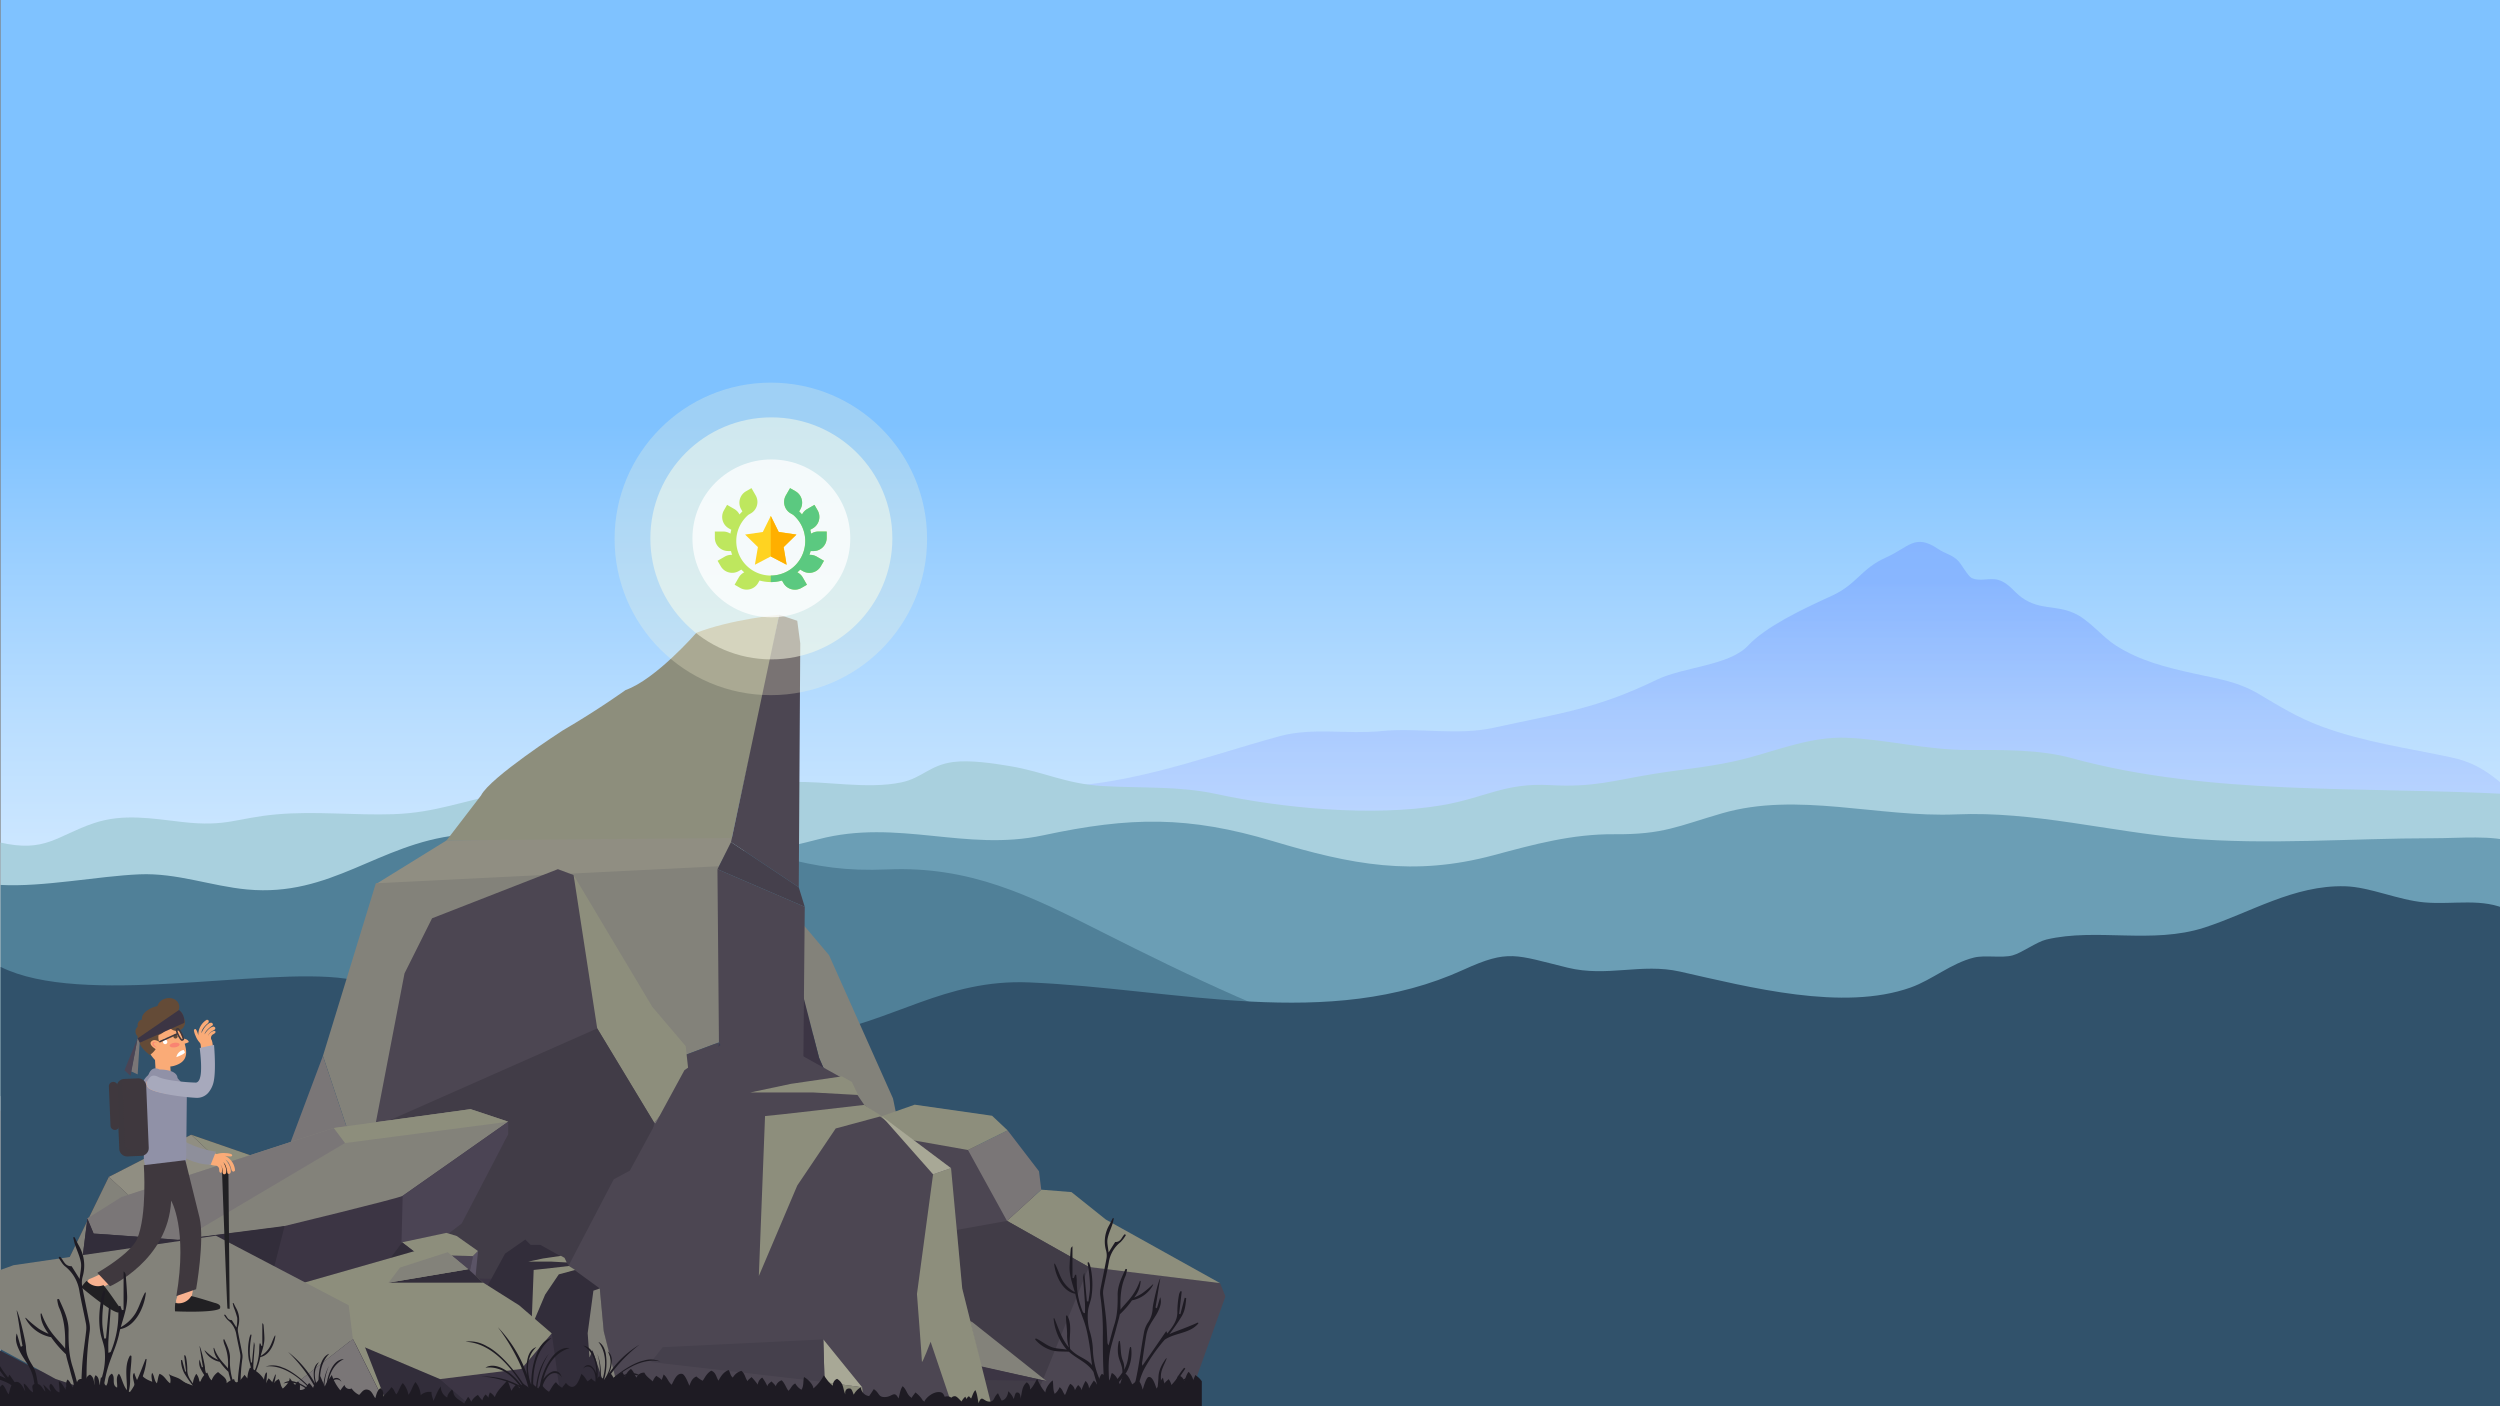 <svg xmlns="http://www.w3.org/2000/svg" xmlns:xlink="http://www.w3.org/1999/xlink" width="1098.963" height="618.253" viewBox="0 0 1098.963 618.253">
  <rect x="0" y="0" width="1098.963" height="618.253" fill="#808080" stroke="none"/>
  <style>

    #arco-i{
      animation: 3s infinite destello;
      animation-delay: 0.4s;
    }
    #arco-m{
      animation: 3s infinite destello;
      animation-delay: 0.8s;
    }
    #arco-f{
      animation: 3s infinite destello;
      animation-delay: 1.2s;
    }
    #iluminado{
      animation: 7s infinite movimiento;
    }

    @keyframes destello{
    0%{
      opacity: 0;
    }
    50%{
      opacity: 0.5;
    }
    100%{
      opacity: 0;
    }
    }
  @keyframes movimiento{
      0%{
        transform: translateY(0);
      }
      50%{
        transform: translateY(-50px);
      }
      100%{
        transform: translateY(0px);
      }
      }

  </style>
  <defs>
    <clipPath id="clip-path">
      <rect id="Rectángulo_498" data-name="Rectángulo 498" width="1098.683" height="618.092" fill="none"/>
    </clipPath>
    <linearGradient id="linear-gradient" x1="0.5" y1="1.003" x2="0.5" y2="0.001" gradientUnits="objectBoundingBox">
      <stop offset="0" stop-color="#fff"/>
      <stop offset="0.12" stop-color="#fafcff"/>
      <stop offset="0.248" stop-color="#edf6ff"/>
      <stop offset="0.379" stop-color="#d8ecff"/>
      <stop offset="0.513" stop-color="#badeff"/>
      <stop offset="0.648" stop-color="#94ccff"/>
      <stop offset="0.715" stop-color="#7fc2ff"/>
    </linearGradient>
    <linearGradient id="linear-gradient-2" x1="0.5" y1="1.424" x2="0.5" y2="0.132" gradientUnits="objectBoundingBox">
      <stop offset="0" stop-color="#ccdeff"/>
      <stop offset="0.213" stop-color="#c7daff"/>
      <stop offset="0.452" stop-color="#b9d2ff"/>
      <stop offset="0.703" stop-color="#a3c3ff"/>
      <stop offset="0.961" stop-color="#84aeff"/>
      <stop offset="1" stop-color="#7fabff"/>
    </linearGradient>
    <clipPath id="clip-path-2">
      <rect id="Rectángulo_499" data-name="Rectángulo 499" width="538.606" height="408.435" fill="none"/>
    </clipPath>
  </defs>
  <g id="landscape-lvl" transform="translate(0 -0.129)">
    <g id="Grupo_15912" data-name="Grupo 15912" transform="translate(0.28 0.129)" clip-path="url(#clip-path)">
      <rect id="Rectángulo_497" data-name="Rectángulo 497" width="1106.679" height="652.326" fill="url(#linear-gradient)"/>
      <path id="Trazado_10500" data-name="Trazado 10500" d="M1412.227,534.221c-10.99-8.331-18.271-19.491-35.221-23.114-19.217-4.109-38.685-6.772-57.436-13.692-10.445-3.856-18.7-9.008-27.7-14.344-8.963-5.313-17.388-6.507-27.818-8.8-12.872-2.828-24.417-5.7-35.073-12.559-5.9-3.8-11.6-11.215-18.193-14.123-8.334-3.677-14.966-1.179-22.921-6.811-3.542-2.509-5.6-6.325-10.293-7.755-3.681-1.122-8.2.831-11.626-.8-2.083-.992-4.525-6.379-6.644-8.168-2.832-2.393-4.957-2.442-8.227-4.655-10.324-6.983-12.9-.675-22.9,3.75-10.962,4.847-12.782,11.755-23.67,16.748-13.838,6.346-29.087,13.58-37.051,22.037-8.271,8.781-28.3,9.266-40.139,14.984-26.632,12.873-41.544,14.5-72.042,21.159-15.5,3.383-33.27-.207-48.673,1.361-15.321,1.555-30.493-1.71-45.165,2.3-35.3,9.652-72.168,24.51-112,22.026l-50,21.1,703.44,25.677" transform="translate(-299.372 -178.087)" opacity="0.7" fill="url(#linear-gradient-2)"/>
      <path id="Trazado_10501" data-name="Trazado 10501" d="M-5.363,612.63c20.466,4.826,25.2-2.849,41.78-8.422,12.793-4.3,25.538-1.993,38.786-.477,19.686,2.252,23.52-1.738,41.326-3.35,16.989-1.539,34.581.5,51.651-.092,18.626-.647,30.881-6.117,47.518-8.906,17.839-2.991,28.126.64,43.844-8.242,3.71-2.1,15.063-12.322,18.087-12.567,11.881-.957,8.228,5.538,16.476,8.991,18.287,7.661,30.876,7.471,49.682,6.63,13.708-.613,32.476,3.283,47.518.115,9.116-1.924,12.448-7.576,22.723-8.943,7.343-.977,17.572.559,24.791,1.765,15.448,2.576,24.788,7.9,41.319,8.815,17.364.964,33.21-.053,49.634,3.486,28.3,6.1,68.474,10.157,99.12,4.934,18.885-3.223,27.646-9.963,47.516-8.854,19.155,1.073,27.518-1.967,45.452-4.9,13.833-2.257,27.041-3.171,41.329-6.964,13.928-3.695,28.333-9.517,43.378-8.954,17.717.666,35,5.4,53.715,5.38,15.423-.012,31.429-.25,45.394,3.576,60.574,16.608,127.251,12.37,192.194,15.819L1102,704.309-11.566,730.753" transform="translate(4.666 -242.391)" fill="#a9d0de"/>
      <path id="Trazado_10502" data-name="Trazado 10502" d="M440.025,645.169c34.759,2.862,75.179-3.581,107.092-11.9,34.953-9.116,64.556,5.609,98.745-1.726,38.414-8.242,63.846-8.55,100.973,2.559,34.589,10.352,61.651,15.683,97.095,6.171,17.521-4.7,34.312-9.356,53.052-9.206,21.492.172,27.774-3.54,47.349-9.21,33.034-9.565,68.736,1.933,102.913.485,34.016-1.444,66.826,7.577,100.86,10.493,36.2,3.1,72.424-.008,109.095-.008,11.2,0,26.246-1.449,34.991,1.763l2.057,91.679L437.972,758" transform="translate(-187.567 -264.353)" fill="#6b9eb5"/>
      <path id="Trazado_10503" data-name="Trazado 10503" d="M.489,663.127c18.8,1.006,42.753-3.884,61.031-4.663,16.468-.7,31.509,5.187,47.342,6.66,36.951,3.442,57.574-20.051,92.626-23.9,32.814-3.6,64.965,20.752,96.685,13.268,20.936-4.938,23.181-9.247,45.447-3.524,16.293,4.185,28.333,6.112,46.777,5.338,36.31-1.523,62.368,11.426,93.65,27.229,39.914,20.169,78.78,38.688,122.313,52.591-33.432.279-66.388-4.718-100.024-3.657-50.805,1.6-101.359,8.839-152.424,10.527C246.675,746.547,108.34,755.977.489,755.977" transform="translate(-0.489 -274.121)" fill="#508098"/>
      <path id="Trazado_10504" data-name="Trazado 10504" d="M-1.586,716.216c35.8,17.841,114.8-.047,151.6,5.143,17,2.4,31.579,13.78,49.4,17.535,16.824,3.543,34.006,10,51.457,10.675,31.829,1.224,74.008,1.386,104.977-3.486,34.756-5.465,57.4-24.647,94.79-23.05,64.6,2.747,131.338,21.569,190.862-5.591,19.833-9.047,22.708-6.515,45.733-.889,17.444,4.266,32.437-2.095,49.409,1.724,30.618,6.889,71.64,17.576,101.368,7,9.5-3.38,17.836-10.687,27.852-13.165,4.839-1.2,12.231.314,16.925-.944,4.167-1.114,10.558-5.959,14.925-6.988,22.134-5.209,46.413,2.2,69.469-5.26,20.219-6.546,39.227-18.738,61.8-18.15,10.9.286,23.331,6.079,34.944,7.092,12.8,1.122,25.558-2.214,37.05,3.529l2.061,223.906H-4.364" transform="translate(1.586 -291.179)" fill="#31526b"/>
    </g>
    <g id="Grupo_15913" data-name="Grupo 15913" transform="translate(0 209.947)" clip-path="url(#clip-path-2)">
      <path id="Trazado_10505" data-name="Trazado 10505" d="M596.664,686.308l22.925,27.136L647.7,776.436l10.561,51.251-22.508-40.244-11.72-8.65-8.8-20.2-9.247-34.915Z" transform="translate(-255.147 -503.373)" fill="#83827a"/>
      <path id="Trazado_10506" data-name="Trazado 10506" d="M615.817,925.5c3.271-.1,24.184-12.192,24.184-12.192L643.842,878l.1-21.458-11.72-8.65Z" transform="translate(-263.338 -572.468)" fill="#4c4652"/>
      <path id="Trazado_10507" data-name="Trazado 10507" d="M607.627,856.407l-3.6-10.532-7.368-159.568,18.566,72.287,8.8,20.2Z" transform="translate(-255.147 -503.373)" fill="#3c3544"/>
      <path id="Trazado_10508" data-name="Trazado 10508" d="M684.536,901.78l-26.467,17.993L662.007,863Z" transform="translate(-281.406 -578.931)" fill="#403c44"/>
      <path id="Trazado_10509" data-name="Trazado 10509" d="M788.338,934.792l2.387,5.819-16.97,47.662L753.46,999.2l-57.066,12.783-87.781-28.276-19.232-50.98,10.3-48.929,24.53-16.951,63.6,8.381,24.4,27.251L766.8,928.816Z" transform="translate(-252.033 -580.576)" fill="#4c4652"/>
      <path id="Trazado_10510" data-name="Trazado 10510" d="M867.014,954.866l-50.2-27.943-15.1-12.062-13.293-1.069-15.053,13.715,35.972,20.271Z" transform="translate(-330.709 -600.65)" fill="#8d8e7c"/>
      <path id="Trazado_10511" data-name="Trazado 10511" d="M743.408,876.875l17.149,31.154,15.054-13.715-.98-8.075-13.805-18Z" transform="translate(-317.899 -581.173)" fill="#7a7677"/>
      <path id="Trazado_10512" data-name="Trazado 10512" d="M650.246,859.014l53.324,9.43,17.416-8.631-6.824-6.423-34.034-4.861Z" transform="translate(-278.06 -572.742)" fill="#8d8e7c"/>
      <path id="Trazado_10513" data-name="Trazado 10513" d="M708.568,937.754l-53.207,9.569L622.614,978.7l-.784,46.984,88.44,16.617,34.269-84.278Z" transform="translate(-265.909 -610.897)" fill="#413c47"/>
      <path id="Trazado_10514" data-name="Trazado 10514" d="M589.447,911.547l19.91,11.905L621.949,952l-4.636,27.509s14.133,1.918,13.447,5.065.4,13.283.4,13.283l-12.854,40.267-42.162,27.867-4.5-45.218,1.2-63.373Z" transform="translate(-244.45 -599.69)" fill="#3c3544"/>
      <path id="Trazado_10515" data-name="Trazado 10515" d="M573.752,957.407c3.632-1.867,19.32,5.391,19.32,5.391l17.184-39.341-19.909-11.905Z" transform="translate(-245.35 -599.693)" fill="#83827a"/>
      <path id="Trazado_10516" data-name="Trazado 10516" d="M607.506,971.689l7.961,7.492L637.284,960.9l-12.592-28.548Z" transform="translate(-259.784 -608.586)" fill="#7a7677"/>
      <path id="Trazado_10517" data-name="Trazado 10517" d="M621.415,1000.51l11.219,17.707,5.964-8.483,4.636-27.508Z" transform="translate(-265.732 -629.914)" fill="#8d8e7c"/>
      <path id="Trazado_10518" data-name="Trazado 10518" d="M660.425,1035.355l-19.411,3.417,5.964-8.483,12.235,1.3Z" transform="translate(-274.113 -650.468)" fill="#8d8e7c"/>
      <path id="Trazado_10519" data-name="Trazado 10519" d="M611.673,1026.281,572.4,1042.937l20.09-41.859,7.961,7.492Z" transform="translate(-244.772 -637.976)" fill="#4c4652"/>
      <path id="Trazado_10520" data-name="Trazado 10520" d="M572.4,1038.91l.772-47.25,19.32,5.391Z" transform="translate(-244.772 -633.949)" fill="#433e49"/>
      <path id="Trazado_10521" data-name="Trazado 10521" d="M576.153,1108.11l13.6-12.936,23.525-50.068L602.2,1092.587l-5.331,18.582-18.793,11.939Z" transform="translate(-246.376 -656.803)" fill="#2f2a35"/>
      <path id="Trazado_10522" data-name="Trazado 10522" d="M165.986,936.919,138.627,887.5,92.735,871.611,56.551,890.144,20.368,964.278,49.492,978.4l103.257-.882Z" transform="translate(-8.71 -582.613)" fill="#403c44"/>
      <path id="Trazado_10523" data-name="Trazado 10523" d="M49.492,992.237l43.243-54.71L56.551,903.986,20.368,978.122Z" transform="translate(-8.71 -596.457)" fill="#83827a"/>
      <path id="Trazado_10524" data-name="Trazado 10524" d="M119.767,923.683l28.242-25.6-28.242-26.476L83.583,890.144Z" transform="translate(-35.742 -582.613)" fill="#908e82"/>
      <path id="Trazado_10525" data-name="Trazado 10525" d="M175.042,898.087l40.6,12.355L192.691,887.5,146.8,871.611Z" transform="translate(-62.775 -582.613)" fill="#8d8e7c"/>
      <path id="Trazado_10526" data-name="Trazado 10526" d="M489.122,472.247s-21.181,1.985-36.4,7.94c0,0-17.872,20.521-31.11,25.154,0,0-11.913,8.606-27.8,17.872,0,0-31.77,20.517-35.741,28.461l-15.225,19.858,125.1.659,3.971-18.532,11-49.068Z" transform="translate(-146.608 -411.836)" fill="#8d8e7c"/>
      <path id="Trazado_10527" data-name="Trazado 10527" d="M438.744,657.454c-1.986,0-150.249,6.619-150.249,6.619l31.2-19.3,126.381-1.008Z" transform="translate(-123.367 -485.181)" fill="#908e82"/>
      <path id="Trazado_10528" data-name="Trazado 10528" d="M422.1,742.8l-15.883,5.958-10.593,26.475-47.655-7.279.661,25.814-72.81,38.389-27.8-83.4,23.26-75.89,151.305-7.512Z" transform="translate(-106.058 -494.416)" fill="#83827a"/>
      <path id="Trazado_10529" data-name="Trazado 10529" d="M215.653,930.211l42.36-35.741-27.8-83.4-23.828,63.54Z" transform="translate(-88.256 -556.725)" fill="#7a7677"/>
      <path id="Trazado_10530" data-name="Trazado 10530" d="M591.855,484.824l-1.324-9.929-7.943-2.648L561.41,572.191l29.784,19.857Z" transform="translate(-240.072 -411.836)" fill="#4c4652"/>
      <path id="Trazado_10531" data-name="Trazado 10531" d="M589.383,675.325l-38.388-16.547,5.956-11.918,29.784,19.857Z" transform="translate(-235.618 -486.504)" fill="#45404c"/>
      <path id="Trazado_10532" data-name="Trazado 10532" d="M573.5,782.849c-.662-1.985-21.843-39.052-21.843-39.052l-.661-76.116,38.388,16.548-.66,72.146Z" transform="translate(-235.618 -495.407)" fill="#4c4652"/>
      <path id="Trazado_10533" data-name="Trazado 10533" d="M486.072,901.269v42.365H386.787L468.2,867.513l13.237-66.85,21.842,39.052Z" transform="translate(-165.399 -552.274)" fill="#413a49"/>
      <path id="Trazado_10534" data-name="Trazado 10534" d="M220.264,945.616c0-1.984,1.323-19.857,1.323-19.857l42.36-35.741,72.81-38.391,46.992-18.533,10.594-26.472,15.883-5.958s-11.6,65.317-10.938,66.638-83.712,76.333-83.712,76.333Z" transform="translate(-94.19 -552.274)" fill="#4c4652"/>
      <path id="Trazado_10535" data-name="Trazado 10535" d="M470.29,851.889l-47.655-7.28.531,27.368Z" transform="translate(-180.729 -571.066)" fill="#433e49"/>
      <path id="Trazado_10536" data-name="Trazado 10536" d="M267.353,994.528l45.009-35.742,103.257-42.362,83.4-14.565-66.189,34.419-14.562,18.536-33.1,13.234-56.923,13.239Z" transform="translate(-114.326 -595.548)" fill="#83827a"/>
      <path id="Trazado_10537" data-name="Trazado 10537" d="M655.725,1010.867c0-5.3-18.534-39.714-18.534-39.714l-56.92-7.942-34.7-1.217L531.01,980.53Z" transform="translate(-227.072 -621.263)" fill="#4c4652"/>
      <path id="Trazado_10538" data-name="Trazado 10538" d="M542.978,1024.714l-17.21,5.3-258.418,4.078,117.817-26.477,33.1-13.236Z" transform="translate(-114.325 -635.11)" fill="#3c3544"/>
      <path id="Trazado_10539" data-name="Trazado 10539" d="M620.273,901.674l27.8,43.687-91.62-9.158Z" transform="translate(-237.952 -595.468)" fill="#403c44"/>
      <path id="Trazado_10540" data-name="Trazado 10540" d="M543.594,936.279l-17.21-19.858,83.4-14.561Z" transform="translate(-225.094 -595.548)" fill="#8d8e7c"/>
      <path id="Trazado_10541" data-name="Trazado 10541" d="M678.161,1010.548l-32.652-25.928-74.9-30.73L510.1,943.325,558.114,968.3l10.566,13.442,24.008,9.6,41.3,9.605Z" transform="translate(-218.131 -613.279)" fill="#83827a"/>
      <path id="Trazado_10542" data-name="Trazado 10542" d="M454.386,1022.4c0-3.842,13.444-28.807,13.444-28.807l41.295-5.764,25.168-.879,10.566,13.442Z" transform="translate(-194.306 -631.936)" fill="#4c4652"/>
      <path id="Trazado_10543" data-name="Trazado 10543" d="M454.386,1032.447l12.486,3.841,187.467,2.961-85.469-19.2-24.008-9.605Z" transform="translate(-194.306 -641.979)" fill="#3c3544"/>
      <path id="Trazado_10544" data-name="Trazado 10544" d="M498.039,943.19l-20.165,31.692,66.463-6.643Z" transform="translate(-204.35 -613.222)" fill="#403c44"/>
      <path id="Trazado_10545" data-name="Trazado 10545" d="M375.316,670.239l-6.912-2.593-55.311,21.6-12.1,24.2-12.964,67.407,36.3,101.978,60.493,20.744,57.037-13.832,19.011-29.384-12.1-74.321-32.84-27.652L383.094,695.3Z" transform="translate(-123.17 -495.393)" fill="#4c4652"/>
      <path id="Trazado_10546" data-name="Trazado 10546" d="M440.526,672.177l34.572,57.9,14.69,17.286,1.729,15.556-15.555,18.148L450.9,739.588Z" transform="translate(-188.379 -497.33)" fill="#8d8e7c"/>
      <path id="Trazado_10547" data-name="Trazado 10547" d="M539.592,867.87l-37.16-19.01,15.555-18.148,9.507.863,21.6,15.557Z" transform="translate(-214.852 -565.124)" fill="#7a7677"/>
      <path id="Trazado_10548" data-name="Trazado 10548" d="M580.316,942.36l-12.961-62.223,9.506-20.738,7.778,7.779,6.915,39.754Z" transform="translate(-242.614 -577.391)" fill="#8d8e7c"/>
      <path id="Trazado_10549" data-name="Trazado 10549" d="M410.75,831.428l-9.33,62.763-35.648,39.536-55.092,2.592L288.035,833.155l97.654-43.206Z" transform="translate(-123.17 -547.692)" fill="#413c47"/>
      <path id="Trazado_10550" data-name="Trazado 10550" d="M404.234,1027.362l-14.68-22.934-33.942-13.759-32.11,6.419s-2.753-16.512-6.421-15.6-15.6,0-15.6,0L254.7,998.006l-31.191,50.457,53.208,3.667,74.307-3.667Z" transform="translate(-95.577 -629.584)" fill="#3c3544"/>
      <path id="Trazado_10551" data-name="Trazado 10551" d="M441.055,1065.632c2.061-4.326-7.013-22.473-7.013-22.473l45.541-21.561,14.68,22.934Z" transform="translate(-185.606 -646.75)" fill="#83827a"/>
      <path id="Trazado_10552" data-name="Trazado 10552" d="M427.262,1032.882l-9.075-9.074,20.675-26.247L472.8,1011.32Z" transform="translate(-178.826 -636.472)" fill="#7a7677"/>
      <path id="Trazado_10553" data-name="Trazado 10553" d="M402.371,1023.8,381.2,1011.272l9.739-7.3,32.11-6.419Z" transform="translate(-163.01 -636.47)" fill="#8d8e7c"/>
      <path id="Trazado_10554" data-name="Trazado 10554" d="M384.514,981.521l-3.32,22.9,9.739-7.3-1.96-14.309Z" transform="translate(-163.007 -629.613)" fill="#8d8e7c"/>
      <path id="Trazado_10555" data-name="Trazado 10555" d="M367.642,1021.52,349.5,1068.187l48.394-25.062-9.075-9.074Z" transform="translate(-149.452 -646.718)" fill="#4c4652"/>
      <path id="Trazado_10556" data-name="Trazado 10556" d="M349.492,1084.326l55.406-2.589-7.013-22.473Z" transform="translate(-149.451 -662.857)" fill="#433e49"/>
      <path id="Trazado_10557" data-name="Trazado 10557" d="M241.179,1067.322l14.689-16.417,57.9-29.385-55.309,14.688-21.608,6.916L223.518,1065.6Z" transform="translate(-95.581 -646.718)" fill="#2f2a35"/>
      <path id="Trazado_10558" data-name="Trazado 10558" d="M517.534,798.086H505.543L499,791.545l-25.075,17.442-23.983,44.155-7.087,3.817-18.533,35.43-19.626,38.7,14.718,57.238s70.866,33.255,72.5,33.8,66.971-8.258,66.971-8.258l54.589-35.9-17.444-73.047-4.911-52.875-38.155-27.8-7.084-10.36Z" transform="translate(-173.058 -548.375)" fill="#4c4652"/>
      <path id="Trazado_10559" data-name="Trazado 10559" d="M585.515,853.593c1.633,0,43.609-4.906,43.609-4.906l7.63,4.906-20.169,5.449-16.9,25.077-16.9,39.793Z" transform="translate(-249.214 -572.81)" fill="#8d8e7c"/>
      <path id="Trazado_10560" data-name="Trazado 10560" d="M616.462,826.782l-22.351,3.273-17.989,3.812h27.8l19.625,1.091-2.724-5.721Z" transform="translate(-246.363 -563.443)" fill="#8d8e7c"/>
      <path id="Trazado_10561" data-name="Trazado 10561" d="M698.417,899.981l7.9-2.723,4.908,52.875,18.264,73.048-55.409,35.9.624-10.822,31.616-23.443,4.088-12.535-13.078-38.7s-3.817,10.081-3.817,8.718-2.179-29.706-2.179-29.706Z" transform="translate(-288.251 -593.58)" fill="#8d8e7c"/>
      <path id="Trazado_10562" data-name="Trazado 10562" d="M753.576,1109.113,734.5,1098.208l-4.089,12.535Z" transform="translate(-312.339 -679.511)" fill="#7a7677"/>
      <path id="Trazado_10563" data-name="Trazado 10563" d="M672.944,1153.44l-.853-11.671,33.379-22.877,23.169-1.632Z" transform="translate(-287.402 -687.658)" fill="#554f5b"/>
      <path id="Trazado_10564" data-name="Trazado 10564" d="M491.912,1126.387l-16.722-26.193-48.963-22.773-21.534-42.07,14.718,57.238Z" transform="translate(-173.056 -652.632)" fill="#403c44"/>
      <path id="Trazado_10565" data-name="Trazado 10565" d="M527.859,1148.64l82.555,6.55.853,11.671-66.686,7.971Z" transform="translate(-225.725 -701.077)" fill="#443f49"/>
      <path id="Trazado_10566" data-name="Trazado 10566" d="M677.072,857.258l30.525,22.9-7.9,2.723Z" transform="translate(-289.532 -576.475)" fill="#a8a896"/>
      <path id="Trazado_10567" data-name="Trazado 10567" d="M563.461,1049.844,546.38,1028.78l-70.6,3.415-16.511,18.218-24.482,47.824-3.416,31.316,124.686,1.707,12.526-35.868Z" transform="translate(-184.465 -649.822)" fill="#4c4652"/>
      <path id="Trazado_10568" data-name="Trazado 10568" d="M632.871,1047.574l-.567-18.788,17.081,21.063Z" transform="translate(-270.388 -649.825)" fill="#a8a896"/>
      <path id="Trazado_10569" data-name="Trazado 10569" d="M579.581,1108.867l30.744-47.253,16.514,2.275,5.123,45.549-12.526,35.868H590.969l-2.279-21.068Z" transform="translate(-247.842 -663.863)" fill="#8d8e7c"/>
      <path id="Trazado_10570" data-name="Trazado 10570" d="M434.79,1147.577l81.7-3.417-23.914,15.374-31.6,19.642-29.606-.281Z" transform="translate(-184.466 -699.161)" fill="#403c44"/>
      <path id="Trazado_10571" data-name="Trazado 10571" d="M481.108,1179.172c13.664-6.833,56.364-35.012,56.364-35.012l9.108,15.37,2.28,21.068Z" transform="translate(-205.733 -699.161)" fill="#433f47"/>
      <path id="Trazado_10572" data-name="Trazado 10572" d="M500.006,1038.739l76.291,8.828-.567-18.788-70.6,3.415Z" transform="translate(-213.814 -649.822)" fill="#45404c"/>
      <path id="Trazado_10573" data-name="Trazado 10573" d="M595.922,1173.012l17.935,4.271-18.364-6.262Z" transform="translate(-254.647 -710.648)" fill="#433f47"/>
      <path id="Trazado_10574" data-name="Trazado 10574" d="M74.6,939.463l67.915,2.761,59.632-15.462,25.4-20.428,20.982-36.994,1.105-7.732-163.439,39.2L64.66,904.122l-3.312,26.5Z" transform="translate(-26.234 -578.335)" fill="#3c3544"/>
      <path id="Trazado_10575" data-name="Trazado 10575" d="M69.894,906.624c2.209-.549,37,2.762,37,2.762l44.724-5.521s52.454-12.7,54.11-13.805,46.383-32.578,46.383-32.578l-16.565-5.521-60.185,8.283L82.043,890.611,67.134,900Z" transform="translate(-28.708 -574.21)" fill="#83827a"/>
      <path id="Trazado_10576" data-name="Trazado 10576" d="M332.96,857.481l-71.78,9.384-4.971-6.624,60.186-8.281Z" transform="translate(-109.561 -574.21)" fill="#8d8e7c"/>
      <path id="Trazado_10577" data-name="Trazado 10577" d="M180.327,873.053l-71.78,42.52-38.653-2.761-2.76-6.627L82.043,896.8l93.313-30.366Z" transform="translate(-28.708 -580.398)" fill="#7a7677"/>
      <path id="Trazado_10578" data-name="Trazado 10578" d="M142.512,973.985l8.836-34.786-46.935,6.074-37-2.762-2.76-6.627-3.312,26.5L74.6,971.225Z" transform="translate(-26.233 -610.097)" fill="#322d3a"/>
      <path id="Trazado_10579" data-name="Trazado 10579" d="M307.82,926.761l.827-32.577,46.383-32.578v5.521l-20.43,39.2Z" transform="translate(-131.631 -578.334)" fill="#4b4454"/>
      <path id="Trazado_10580" data-name="Trazado 10580" d="M284.185,968.45l15.463-20.43,11.595-4.418,11.043,3.314,9.387,6.627-2.208,2.208-2.208,10.49-12.7,2.208-18.221,6.075Z" transform="translate(-121.524 -613.398)" fill="#4b4454"/>
      <path id="Trazado_10581" data-name="Trazado 10581" d="M315.823,956.506l24.154.69,2.208-2.208-9.387-6.627-4.554-1.38-19.464,4.141Z" transform="translate(-132.042 -614.843)" fill="#8d8e7c"/>
      <path id="Trazado_10582" data-name="Trazado 10582" d="M359.431,973.668l3.313-1.656,1.1-11.042-2.208,2.208Z" transform="translate(-153.701 -620.825)" fill="#5b5466"/>
      <path id="Trazado_10583" data-name="Trazado 10583" d="M305.306,959.6l-8.973,19.461-12.147-6.075,14.08-18.774Z" transform="translate(-121.525 -617.934)" fill="#322d3a"/>
      <path id="Trazado_10584" data-name="Trazado 10584" d="M384.976,954.424h-4.263L378.39,952.1l-8.914,6.2-8.528,15.692-2.518,1.358-6.586,12.592-6.976,13.758,5.232,20.342s25.188,11.821,25.77,12.014,23.8-2.934,23.8-2.934l19.4-12.759-6.2-25.965L411.133,973.6l-13.562-9.88-2.518-3.68Z" transform="translate(-147.473 -617.031)" fill="#322d3a"/>
      <path id="Trazado_10585" data-name="Trazado 10585" d="M409.14,974.151c.581,0,15.5-1.744,15.5-1.744l2.712,1.744-7.168,1.936L414.174,985l-6,14.142Z" transform="translate(-174.543 -625.716)" fill="#8d8e7c"/>
      <path id="Trazado_10586" data-name="Trazado 10586" d="M420.139,964.623l-7.943,1.162-6.4,1.355h9.883l6.974.39-.968-2.036Z" transform="translate(-173.53 -622.387)" fill="#8d8e7c"/>
      <path id="Trazado_10587" data-name="Trazado 10587" d="M449.271,990.638l2.809-.973,1.743,18.793,6.492,25.966-19.694,12.757.222-3.845L452.08,1035l1.453-4.456-4.648-13.757s-1.358,3.585-1.358,3.1-.773-10.56-.773-10.56Z" transform="translate(-188.42 -633.096)" fill="#83827a"/>
      <path id="Trazado_10588" data-name="Trazado 10588" d="M468.876,1064.974l-6.783-3.877-1.453,4.456Z" transform="translate(-196.981 -663.642)" fill="#7a7677"/>
      <path id="Trazado_10589" data-name="Trazado 10589" d="M440.217,1080.735l-.3-4.15,11.864-8.128,8.235-.579Z" transform="translate(-188.117 -666.541)" fill="#3c3544"/>
      <path id="Trazado_10590" data-name="Trazado 10590" d="M375.874,1071.106l-5.945-9.31-17.4-8.094-7.653-14.953,5.232,20.342Z" transform="translate(-147.477 -654.085)" fill="#3c3544"/>
      <path id="Trazado_10591" data-name="Trazado 10591" d="M388.646,1079.02l29.345,2.328.3,4.15-23.7,2.832Z" transform="translate(-166.194 -671.306)" fill="#35313a"/>
      <path id="Trazado_10592" data-name="Trazado 10592" d="M231.353,1054.345c1.675,0,70.856,1.674,70.856,1.674L277.1,1034.259l-79.224-33.476-2.232,9.487Z" transform="translate(-83.663 -637.85)" fill="#322d3a"/>
      <path id="Trazado_10593" data-name="Trazado 10593" d="M375.339,1046.6l9.484,29.569-21.759-.557-25.107-21.759Z" transform="translate(-144.518 -657.442)" fill="#3c3544"/>
      <path id="Trazado_10594" data-name="Trazado 10594" d="M414.983,1024.18l3.347,23.99-5.579,18.412-9.484-29.569Z" transform="translate(-172.446 -647.855)" fill="#3c3544"/>
      <path id="Trazado_10595" data-name="Trazado 10595" d="M199.546,983.282l79.224,33.475,35.707-4.465,13.39-15.622-14.286-12.322-15.842-9.994-15.622-13.39-12.275-1.118L207.357,977.7Z" transform="translate(-85.331 -620.345)" fill="#8d8e7c"/>
      <path id="Trazado_10596" data-name="Trazado 10596" d="M333.519,974.859l-35.078,5.915h41.588Z" transform="translate(-127.62 -626.764)" fill="#322d3a"/>
      <path id="Trazado_10597" data-name="Trazado 10597" d="M324.41,961.8l-20.953,6.758-5.011,6.632,35.078-5.915Z" transform="translate(-127.623 -621.18)" fill="#83827a"/>
      <path id="Trazado_10598" data-name="Trazado 10598" d="M287.238,1052.591l-19.457-50.031,1.853,14.825Z" transform="translate(-114.509 -638.61)" fill="#8d8e7c"/>
      <path id="Trazado_10599" data-name="Trazado 10599" d="M-17.728,1083.4l65.785,9.267,39.841-3.706,44.474-1.853,10.192-35.209-17.6-35.207-29.649,23.163-45.4,12.969-64.858-23.164-55.592-28.724,3.706,20.385Z" transform="translate(30.164 -637.915)" fill="#322d3a"/>
      <path id="Trazado_10600" data-name="Trazado 10600" d="M-70.541,978.789c7.412,1.853,64.858,33.356,64.858,33.356l55.592,18.533,45.4-12.972,29.649-23.163-1.853-14.825L64.735,949.14l-88.947,12.97Z" transform="translate(30.165 -615.766)" fill="#83827a"/>
      <path id="Trazado_10601" data-name="Trazado 10601" d="M138.516,1081.9l-1.852,39.838,84.315-5.56-37.061-47.253Z" transform="translate(-58.441 -666.987)" fill="#3c3544"/>
      <path id="Trazado_10602" data-name="Trazado 10602" d="M256.279,1098.872l-37.061-47.253,29.649-23.163,17.6,35.208Z" transform="translate(-93.743 -649.683)" fill="#7a7677"/>
      <path id="Trazado_10603" data-name="Trazado 10603" d="M118.8,1137.579l-25.136-19.96-57.663-23.661-46.573-8.128,36.963,19.22,8.132,10.349,18.482,7.4,31.788,7.39Z" transform="translate(4.519 -674.218)" fill="#83827a"/>
      <path id="Trazado_10604" data-name="Trazado 10604" d="M-53.468,1146.7c0-2.959,10.351-22.181,10.351-22.181l31.789-4.432,19.378-.679,8.132,10.349Z" transform="translate(22.864 -688.577)" fill="#4c4652"/>
      <path id="Trazado_10605" data-name="Trazado 10605" d="M-53.468,1154.432l9.611,2.956,144.316,2.281-65.8-14.785-18.482-7.4Z" transform="translate(22.864 -696.309)" fill="#3c3544"/>
      <path id="Trazado_10606" data-name="Trazado 10606" d="M-19.861,1085.72l-15.523,24.394L15.783,1105Z" transform="translate(15.131 -674.171)" fill="#403c44"/>
      <path id="Trazado_10607" data-name="Trazado 10607" d="M170.055,893.775a12.151,12.151,0,0,1,.212,2.04s2.217,60.84,2.438,61.645l.958.125-.559-62.523-.32-1.389Z" transform="translate(-72.719 -592.047)" fill="#212023"/>
      <path id="Trazado_10608" data-name="Trazado 10608" d="M168.195,886.831a7.635,7.635,0,0,1,4.465,6.216s.18.444-.636.771c0,0-.537.07-.9-.728,0,0-.741-3.739-2.656-4.574,0,0,2.181,2.379,2.343,4.847a1.476,1.476,0,0,1-.347,1.256.911.911,0,0,1-.877.093s-.354-.1-.359-.976c0,0-.491-3.37-1.852-4.24a9.439,9.439,0,0,1,1.431,3.509,4.407,4.407,0,0,1-.127,1.55,1.264,1.264,0,0,1-.64.423s-.65.209-.859-.923c0,0,.238-2.341-1.094-3.53a3.858,3.858,0,0,1,.757,3.465s-.507.713-.893.057c0,0-.229-.115-.267-1.545a1.924,1.924,0,0,0-1.36-1.353,2.316,2.316,0,0,1-2.111-1.841s-.35-2.207,2.507-3.248a9.424,9.424,0,0,1,3.92-.381,7.726,7.726,0,0,1,2.447.436S172.838,887.823,168.195,886.831Z" transform="translate(-69.358 -588.589)" fill="#faab77"/>
      <path id="Trazado_10609" data-name="Trazado 10609" d="M158.655,884.179l-2.2,4.78c1.7.687,3.061,1.162,3.734,1.387a2.626,2.626,0,0,0,1.67-4.98C160.87,885.039,159.781,884.635,158.655,884.179Z" transform="translate(-66.903 -587.987)" fill="#faab77"/>
      <path id="Trazado_10610" data-name="Trazado 10610" d="M145.748,872.74s-17.334-1.641-26.322-15.794l-.572,7.693s10.682,13.786,24.575,13.865Z" transform="translate(-50.825 -576.342)" fill="#8e8f9b"/>
      <path id="Trazado_10611" data-name="Trazado 10611" d="M134.512,954.859c-.067,0-.133,0-.2,0a3.4,3.4,0,0,1-3.134-3.593,81.288,81.288,0,0,0,3.3-30.292c-.776-9.182-6.525-20.139-8.606-29.043a3.508,3.508,0,0,1,2.311-4.236,3.219,3.219,0,0,1,3.9,2.552c2.157,9.236,7.283,20.409,8.091,29.757a101.185,101.185,0,0,1-2.591,31.461A3.338,3.338,0,0,1,134.512,954.859Z" transform="translate(-53.777 -589.455)" fill="#f7b18f"/>
      <path id="Trazado_10612" data-name="Trazado 10612" d="M141.494,995.561a6.38,6.38,0,0,1-6.983,2.985,17.208,17.208,0,0,0-.126,3.7s16.2.751,19.594-1.114c0,0,1.494-1.767-2.248-2.633C151.732,998.5,142.98,995.7,141.494,995.561Z" transform="translate(-57.446 -635.617)" fill="#212023"/>
      <path id="Trazado_10613" data-name="Trazado 10613" d="M68.048,948.416c-.054-.039-.106-.078-.159-.12a3.4,3.4,0,0,1-.274-4.76,49.655,49.655,0,0,0,23.39-18.8c5.016-7.731,4.98-23.016,8.8-31.326a3.506,3.506,0,0,1,4.423-1.93,3.217,3.217,0,0,1,1.515,4.4c-3.959,8.621-4.927,24.619-10.017,32.5-9.342,14.456-22.588,18.523-23.165,19.239a3.336,3.336,0,0,1-4.512.8Z" transform="translate(-28.554 -591.017)" fill="#f7b18f"/>
      <path id="Trazado_10614" data-name="Trazado 10614" d="M72.167,985.688a6.379,6.379,0,0,1-7.346-1.923,17.183,17.183,0,0,0-2.37,2.85s12.341,10.527,16.163,11.133c0,0,2.264-.481-.163-3.458C78.448,994.288,73.258,986.7,72.167,985.688Z" transform="translate(-26.705 -630.573)" fill="#212023"/>
      <path id="Trazado_10615" data-name="Trazado 10615" d="M115.382,781.736c5.991-1.539,9.582,1.946,11.73,7.619.076.2.152.4.229.6.369.149.547.825,1.095.921,1.177.2,2.051,1.213,1.608,1.524a16.87,16.87,0,0,1-1.652.61c1.259,4.27,1.162,8.027-4.62,9.71a8.167,8.167,0,0,1-1.687.295l.186,3.178a3.263,3.263,0,0,1-2.538,3.341,3.343,3.343,0,0,1-.545.08,3.215,3.215,0,0,1-3.458-2.988l-.377-6.451a18.259,18.259,0,0,1-3.735-5.844C108.866,787.707,111.089,782.839,115.382,781.736Z" transform="translate(-47.212 -544.024)" fill="#faab77"/>
      <path id="Trazado_10616" data-name="Trazado 10616" d="M130.313,802.26c.078.563,1.117.881,2.323.71s2.118-.766,2.041-1.33-1.117-.881-2.323-.71S130.235,801.695,130.313,802.26Z" transform="translate(-55.723 -552.369)" fill="#f72b65" opacity="0.3"/>
      <path id="Trazado_10617" data-name="Trazado 10617" d="M150.874,790.206a7.644,7.644,0,0,1,3.533-6.791s.315-.36.973.22c0,0,.3.449-.243,1.133,0,0-3,2.347-2.884,4.434,0,0,1.139-3.02,3.269-4.277a1.473,1.473,0,0,1,1.278-.256.91.91,0,0,1,.478.741s.069.363-.708.761c0,0-2.787,1.957-2.949,3.565a9.448,9.448,0,0,1,2.485-2.862,4.4,4.4,0,0,1,1.441-.586,1.263,1.263,0,0,1,.666.381s.48.485-.436,1.183c0,0-2.2.844-2.657,2.569a3.859,3.859,0,0,1,2.751-2.239s.865.132.453.773c0,0,0,.256-1.259.935a1.924,1.924,0,0,0-.59,1.826,2.315,2.315,0,0,1-.691,2.715s-1.813,1.308-4.03-.773a9.418,9.418,0,0,1-2.108-3.327,7.722,7.722,0,0,1-.715-2.381S149.666,785.616,150.874,790.206Z" transform="translate(-63.687 -544.851)" fill="#faab77"/>
      <path id="Trazado_10618" data-name="Trazado 10618" d="M110.191,862.13c.175,4.249,3.785,1.072,8.572.875l-.011-.266c4.788-.2,9.818,2.782,9.642-1.468l.292-28.27c-.175-4.248-6.31-10.978-11.1-10.78l-.361.014c-4.789.2-8.528,3.8-8.352,8.052Z" transform="translate(-46.556 -561.491)" fill="#9091a7"/>
      <path id="Trazado_10619" data-name="Trazado 10619" d="M119.315,780.621c.523,2.243,3.663,3.428,7.017,2.645s5.646-3.234,5.123-5.476-3.663-3.43-7.017-2.646S118.792,778.377,119.315,780.621Z" transform="translate(-50.99 -541.258)" fill="#644b37"/>
      <path id="Trazado_10620" data-name="Trazado 10620" d="M120.739,771.941c.523,2.242,3.091,3.563,5.74,2.944s4.367-2.937,3.845-5.18-3.091-3.562-5.74-2.944S120.216,769.695,120.739,771.941Z" transform="translate(-51.591 -537.711)" fill="#644b37"/>
      <path id="Trazado_10621" data-name="Trazado 10621" d="M128.969,782.731a3.748,3.748,0,1,0,2.889-3.893A3.451,3.451,0,0,0,128.969,782.731Z" transform="translate(-55.12 -542.892)" fill="#644b37"/>
      <path id="Trazado_10622" data-name="Trazado 10622" d="M107.244,786.89c.523,2.243,3.663,3.428,7.017,2.645s5.645-3.234,5.122-5.476-3.663-3.43-7.017-2.648S106.72,784.646,107.244,786.89Z" transform="translate(-45.828 -543.939)" fill="#644b37"/>
      <path id="Trazado_10623" data-name="Trazado 10623" d="M105.7,785.735a2.7,2.7,0,1,0,2.3-2.8,2.553,2.553,0,0,0-2.3,2.8Z" transform="translate(-45.195 -544.681)" fill="#644b37"/>
      <path id="Trazado_10624" data-name="Trazado 10624" d="M104.073,790.528a2.7,2.7,0,1,0,2.3-2.8,2.551,2.551,0,0,0-2.3,2.8Z" transform="translate(-44.499 -546.731)" fill="#644b37"/>
      <path id="Trazado_10625" data-name="Trazado 10625" d="M105.634,795.537a2.7,2.7,0,1,0,2.3-2.8,2.552,2.552,0,0,0-2.3,2.8Z" transform="translate(-45.166 -548.872)" fill="#644b37"/>
      <path id="Trazado_10626" data-name="Trazado 10626" d="M109.11,778.82c.721,1.619,3.8,1.846,6.865.508s4.973-3.737,4.25-5.357-3.8-1.847-6.869-.507S108.387,777.2,109.11,778.82Z" transform="translate(-46.592 -540.269)" fill="#644b37"/>
      <path id="Trazado_10627" data-name="Trazado 10627" d="M115.824,792.234s-.855,2.836.061,4.6c0,0-2.034-1.5-3.29-.385,0,0-2.09,1.145,1.674,3.562a8.872,8.872,0,0,1-2.6,2.583s-4.07-3-4.457-5.384S112.337,791.729,115.824,792.234Z" transform="translate(-45.839 -548.646)" fill="#644b37"/>
      <path id="Trazado_10628" data-name="Trazado 10628" d="M119.346,800.484s-2.352-.576-2.355.5c0,0-.381,1.132,2.067,1.879,0,0-1.781-1.259-1.557-1.861C117.5,801,117.532,800.413,119.346,800.484Z" transform="translate(-50.019 -552.131)" fill="#f72b65" opacity="0.3"/>
      <path id="Trazado_10629" data-name="Trazado 10629" d="M141.279,816.3c1.618-6.171.484-15.06.172-17.2a2.625,2.625,0,1,0-5.2.754c.824,5.677,1.068,15.111-1.024,17.343a.566.566,0,0,1-.559.219l-.14-.007c-6.01-.164-15.588-1.047-18.057-2.5a2.624,2.624,0,1,0-2.659,4.522c4.487,2.637,17.73,3.14,20.514,3.218a5.75,5.75,0,0,0,4.731-1.867,10.368,10.368,0,0,0,2.219-4.484Z" transform="translate(-48.085 -550.643)" fill="#faab77"/>
      <path id="Trazado_10630" data-name="Trazado 10630" d="M134.87,794.908a.928.928,0,1,0-.2,1.224.88.88,0,0,0,.2-1.224Z" transform="translate(-56.943 -549.63)" fill="#644b37"/>
      <path id="Trazado_10631" data-name="Trazado 10631" d="M125.985,826.2s2.248-4.941-7.741-5.1c0,0-4.887-3.205-5.633,6.614Z" transform="translate(-48.155 -560.797)" fill="#9091a7"/>
      <path id="Trazado_10632" data-name="Trazado 10632" d="M135.976,803.944c.646,5.682,1.215,12.67-.657,14.684-.183.2-.44.434-.7.413l-.035.14c-6.01-.135-14.3-1.168-16.835-2.5-2.966-1.555-3.991.437-4.719,1.689a2.623,2.623,0,0,0,.95,3.588c4.5,2.615,17.88,3.853,20.663,3.918a6.535,6.535,0,0,0,5-2.129,10.933,10.933,0,0,0,2.368-4.59c1.064-4.137.579-12.845.25-16.57Z" transform="translate(-48.182 -553.098)" fill="#a7a9bc"/>
      <path id="Trazado_10633" data-name="Trazado 10633" d="M114.346,880.126l-3.671,2.2s-1.865,9.325,4.961,8.863c0,0,11.461-4.61,12.787-9.6Z" transform="translate(-47.228 -586.254)" fill="#9091a7"/>
      <path id="Trazado_10634" data-name="Trazado 10634" d="M103.728,858.77a3.453,3.453,0,0,1-3.307,3.592l-6.036.249a3.451,3.451,0,0,1-3.592-3.307l-1.122-27.161a3.452,3.452,0,0,1,3.307-3.592l6.038-.252a3.454,3.454,0,0,1,3.592,3.308Z" transform="translate(-38.344 -564.09)" fill="#3f383e"/>
      <path id="Trazado_10635" data-name="Trazado 10635" d="M102.9,859.949l-6.036.25a3.452,3.452,0,0,1-3.592-3.307L92.151,829.73a3.451,3.451,0,0,1,.057-.776,3.451,3.451,0,0,0-2.538,3.47l1.122,27.162a3.451,3.451,0,0,0,3.592,3.307l6.036-.249a3.453,3.453,0,0,0,3.249-2.815A3.472,3.472,0,0,1,102.9,859.949Z" transform="translate(-38.344 -564.372)" fill="#3f383e" opacity="0.2"/>
      <path id="Trazado_10636" data-name="Trazado 10636" d="M88.212,850.125a1.943,1.943,0,0,1-1.861,2.021h0a1.943,1.943,0,0,1-2.02-1.86L83.62,833.04a1.941,1.941,0,0,1,1.86-2.02h0a1.943,1.943,0,0,1,2.02,1.86Z" transform="translate(-35.757 -565.255)" fill="#3f383e"/>
      <path id="Trazado_10637" data-name="Trazado 10637" d="M74.764,940.674l5.562,5.91s25.561-11.243,26.89-37.643c0,0,7.326,12.338,2.29,41.928l8.675-2.99s3.8-21.527,1.53-31.374l-6.271-25.356-18.252,2.193s1.569,22.094-3.014,32.572C92.176,925.909,90.464,931.319,74.764,940.674Z" transform="translate(-31.971 -590.968)" fill="#3f383e"/>
      <path id="Trazado_10638" data-name="Trazado 10638" d="M138.688,806.5a3.962,3.962,0,0,0-3.242,3.155s4.29-1.545,3.7-2.3" transform="translate(-57.92 -554.77)" fill="#fff"/>
      <path id="Trazado_10639" data-name="Trazado 10639" d="M127.1,799.127a.954.954,0,1,1-1.907.069c-.019-.527.894-1.656.894-1.656S127.077,798.6,127.1,799.127Z" transform="translate(-53.534 -550.938)" fill="#fff"/>
      <path id="Trazado_10640" data-name="Trazado 10640" d="M105.644,788.306,123.86,775.8a6.516,6.516,0,0,1,2.354,5.643L106.551,790.2Z" transform="translate(-45.176 -541.642)" fill="#3c3544"/>
      <path id="Trazado_10641" data-name="Trazado 10641" d="M100.654,812.118c.255-.868,2.856-14.469,2.856-14.469l.907,1.9-.851,13.9Z" transform="translate(-43.042 -550.985)" fill="#7a7677"/>
      <path id="Trazado_10642" data-name="Trazado 10642" d="M95.62,811.651c.254-.869,5.737-14,5.737-14l-3.07,16.484Z" transform="translate(-40.889 -550.985)" fill="#4b4454"/>
      <path id="Trazado_10643" data-name="Trazado 10643" d="M137.7,795.279c-.643,0-1.545-1.635-1.9-2.338-.619-1.217-1.227-2.734-.612-3.048l.543-.276.129-.01c.642,0,1.543,1.635,1.9,2.338a11.16,11.16,0,0,1,.744,1.8c.151.51.252,1.057-.133,1.253l-.541.276Zm-2.092-4.83a9.927,9.927,0,0,0,2.092,4.115l.252-.129a9.94,9.94,0,0,0-2.092-4.114Z" transform="translate(-57.699 -547.546)" fill="#3f383e"/>
      <path id="Trazado_10644" data-name="Trazado 10644" d="M122.413,797.653l-.286-.623c.307-.141,7.515-3.444,8.085-3.657l.24.642C130.015,794.179,125,796.466,122.413,797.653Z" transform="translate(-52.224 -549.156)" fill="#3f383e"/>
      <path id="Trazado_10645" data-name="Trazado 10645" d="M528.3,1056.489a8.927,8.927,0,0,0-2.931-2.753c-.115.791-.661,1.488-.8,2.254a8.624,8.624,0,0,0-2.073-3.669c-1,1.173-1.234,2.69-1.946,4.039-.4-1.133-1.151-2.387-2.73-2.312-.432,1.58-1.934,2.9-2.862,4.086a7.825,7.825,0,0,0-1.238-2.618c-.543.639-1.431,1.12-1.794,1.959a15.821,15.821,0,0,1-.7-2.576c-1.311,1.32-1.545,3.405-2.793,4.761-.515-.97-1.579-5.609-3.606-5.037-1.061.3-2.186,4.563-2.515,5.542-.411-1.5-.846-3.44-2.413-4.335a10.319,10.319,0,0,1-2.175,2c-.859-1.656-1.359-3.4-2.931-4.7-1.73.835-1.723,3.135-2.524,4.636-.667-1.729-1.66-4.02-3.515-4.938-.581,1.233-.519,2.592-1.427,3.514a5.562,5.562,0,0,0-2.964-3.135c-1.272,1.356-1.293,3.46-2.142,4.791-.22-.813-.955-1.31-1.347-1.889a34.691,34.691,0,0,0-2.162,3.513,4.694,4.694,0,0,0-1.527-3.289,21.482,21.482,0,0,0-1.792,4.092c-.076-1.057-.794-1.58-1.431-2.3a11.564,11.564,0,0,0-1.444,2.3,3.9,3.9,0,0,0-2.056-2.817c-1.126,1.458-1.431,3.3-2.321,4.9-.965-1.214-1.1-2.6-2.362-3.441a7,7,0,0,1-2.134,2.935c-.859-1.726-.524-4.045-.881-5.9-1.46.977-3.24,3.7-3.229,5.292a20.262,20.262,0,0,1-3.606-6.1c-.9,1.6-1.7,3.491-3.156,4.832a3.34,3.34,0,0,0-1.42-3.205c-2.468,2.069-1.936,4.9-2.889,7.368.283-.85.087-3.326-1.7-2.813-.521.152-.946,2.319-1.149,2.809a8.209,8.209,0,0,0-2.438-3.434c0,1.58-1.077,3.827-2.862,4.107-.569-1.073-1.11-2.152-1.606-3.248-2.113,1.774-1.421,4-4.209,3.663-2.253-.27-2.948-3.091-4.324.687-.458-1.881-.536-3.988-1.431-5.707-.99,1.1-1.27,2.471-1.856,3.695-.34-.343-.661-.687-.96-1.016a2.543,2.543,0,0,0-1.047,1.233,7.723,7.723,0,0,1-.532-1.033,7.767,7.767,0,0,0-1.7,2.141c-1.025-1.107-2.127-2.281-2.747-2.325a2.037,2.037,0,0,0-1.713.656,3.069,3.069,0,0,0-2.747-.472.945.945,0,0,0-.149.087c-.354-.943-.813-1.729-1.579-1.954-3.051-.9-6.95,2.443-7.395,4.161a2.3,2.3,0,0,0-.458-.531c-.026.039-.054.08-.082.119a12.1,12.1,0,0,0-3.4-3.75c-.421.809-1.328,1.592-1.576,2.4-2.3-1.374-2.11-3.54-4.023-5.124-1.139,1.624-1.234,3.613-1.82,5.388-1.752-3.569-2.64-.9-5.51-.65-3.549.317-2.67-1.782-5.36-3.457-.632,1.034-1.32,2.053-2.045,3.066a4.223,4.223,0,0,1-3.649-3.878,8.312,8.312,0,0,0-3.106,3.24c-.258-.462-.8-2.509-1.465-2.651-2.281-.485-2.529,1.853-2.17,2.655-1.215-2.333-.537-5-3.682-6.955a2.9,2.9,0,0,0-1.808,3.028c-1.851-1.266-2.876-3.055-4.022-4.563a18.969,18.969,0,0,1-4.6,5.761c.014-1.5-2.253-4.073-4.113-5-.458,1.753-.031,3.941-1.124,5.571a7.134,7.134,0,0,1-2.718-2.77c-1.611.789-1.778,2.1-3.01,3.248-1.133-1.512-1.521-3.252-2.957-4.629a3.955,3.955,0,0,0-2.617,2.659c-.29-.764-1.331-1.529-1.841-2.175-.808.683-1.723,1.176-1.818,2.175a18.1,18.1,0,0,0-2.284-3.863,4.079,4.079,0,0,0-1.946,3.105,32.5,32.5,0,0,0-2.754-3.32c-.5.55-1.431,1.017-1.714,1.785-1.083-1.256-1.109-3.243-2.73-4.522a6.316,6.316,0,0,0-3.778,2.96c-1.158-.87-1.078-2.154-1.818-3.32-2.364.866-3.628,3.03-4.478,4.662-1.021-1.415-1.012-3.587-3.215-4.375-2,1.224-2.642,2.872-3.734,4.436a12.67,12.67,0,0,1-2.77-1.893c-1.995.845-2.549,2.676-3.073,4.093-.42-.923-1.851-4.951-3.205-5.232-2.581-.539-3.939,3.84-4.594,4.757-1.589-1.28-1.889-3.248-3.557-4.495a12.167,12.167,0,0,1-.889,2.43c-.465-.792-1.595-1.246-2.29-1.849a6.719,6.719,0,0,0-1.576,2.473c-1.182-1.12-3.1-2.367-3.647-3.858a3.481,3.481,0,0,0-3.479,2.183c-.9-1.272-1.207-2.707-2.477-3.814a7.935,7.935,0,0,0-2.64,3.464c-.177-.724-.872-1.382-1.019-2.128-1.78.585-2.82,1.848-3.909,2.751a8.641,8.641,0,0,0-1.6-2.394,7.864,7.864,0,0,0-2.26,3.514,6.778,6.778,0,0,1-1.018-1.091,10.079,10.079,0,0,0-1.636-.819c-.651.8-1.414,1.532-1.449,2.47-.413-.422-1.47-.965-1.876-1.635-.2.359-1.416,1.1-1.614,1.348-.931-1.166-1.426-2.38-2.742-3.3-.856,2.226-2.8,8.892-6.824,3.916-.383.744-1.274,1.441-1.613,2.2a8.033,8.033,0,0,1-2.727-2.477c-1.326.984-2.182,3.014-3.091,4.225a9.985,9.985,0,0,1-3.323-3.385c-.191.473-1.154,1.251-1.361,1.91a12.4,12.4,0,0,1-2.654-2.252c-.213.489-1.278,1.333-1.475,1.971-.644-.607-2.09-1.411-2.642-1.971-.515.687-1.466,1.326-1.448,2.258-.172-.413-1.078-1.222-1.283-1.839a8.778,8.778,0,0,0-2.286,2.883c-.687-1.512-1.043-3.123-1.832-4.564-1.972,2.3-4.791,4.818-5.474,7.387a6.431,6.431,0,0,0-2.219-2.14c-.179.848-.7,1.465-.515,2.4-.274-.5-.965-1-1.265-1.492a4.579,4.579,0,0,0-1.488,2.6,16.757,16.757,0,0,1-1.953-2.392,7.6,7.6,0,0,0-2.988,3.03,6.173,6.173,0,0,0-1.357-2.2c-.528,1-1.271,1.964-1.678,2.971-.2-.161-.389-.324-.607-.48-1.569-1.128-2.983-1.76-3.782-3.2-.465-.838-.332-1.711-1.013-2.468-1.076,1.087-2.077,2.211-2.05,3.5a5.23,5.23,0,0,1-2.828-4.922c-1.562,2.071-2.211,4.247-3.283,6.411-.229-1.317-.927-2.518-.817-3.908a5.711,5.711,0,0,0-4.768,1.374,9.834,9.834,0,0,0-2.3-5.749c-1.354,1.744-1.75,3.988-3.1,5.6a10.189,10.189,0,0,0-2.466-5.171c-1.369,1.576-1.549,3.377-2.84,4.952-.823-.887-.967-2.412-2.239-3.118-.752,1.459-2.538,2.68-3.428,4.133,0-1.238.057-2.823-1.357-3.7-1.539,1.145-1.767,2.956-2.217,4.365-.794-.813-1.454-3.127-3.01-3.622-2.181-.694-2.908,1.112-4.1,2.2a8.424,8.424,0,0,1-3.315-2.839,2.2,2.2,0,0,1-3.123-1.54,23.947,23.947,0,0,0-1.809,2.395,19.7,19.7,0,0,1-3.763-6.806c-1.03,1.717-2.461,3.343-3.086,5.13-.687-1.616-1.475-3.282-2.084-4.92.505,1.946-2.835,3.558-3.061,5.544a11.1,11.1,0,0,0-1.723-2.184c-1.126,1.054-1.473,3.174-4.064,3.056-.111-1.217.458-2.839-1-3.734-.217.52-.916,1.048-1.124,1.556a27.667,27.667,0,0,1-2.407-3.19c.14,1.663-1.573,3.492-2.984,4.751-1.12-1.277-.967-2.88-1.793-4.165a5.256,5.256,0,0,0-2.322,2.064,15.4,15.4,0,0,0-2.151-2.437c-.5,1.007-1.328,2.134-1.362,3.245.057-3.119-2.959-6.1-6.8-7.924a12.59,12.59,0,0,0-1.166,4.8c-.2-.389-.99-1.252-1.2-1.647-.75.884-3.823,5.6-4.612,1.9a7.722,7.722,0,0,0-3.3,1.8c.191-2.282-1.841-3.137-3.757-4.906a7.35,7.35,0,0,0-2.838,3.654c-1.145-1-1.364-2.347-1.955-3.444a7.83,7.83,0,0,0-2.9,3.892.741.741,0,0,1-.562,0,5.874,5.874,0,0,0-1.334-3.32,9.283,9.283,0,0,0-1.519,5.209c-2.675-.213-4.2-2.171-6.206-3.187-1.438-.728-3.431-1.127-4.407-1.979a5.446,5.446,0,0,1,.65,4.134c-1.754-1.17-2.422-3.346-4.672-4.178-.711,1.338-.687,2.791-1.165,4.178-1.263-1.233-1-3.166-2.073-4.6-.515,1.078-.219,2.7.048,3.92-2.5-.959-4.677-2.122-5.108-4.087a21.668,21.668,0,0,0-.754,4.927,23.648,23.648,0,0,1-2.061-4.757c-1.983,1.488,2.136,7.468-.927,8.365-3.487,1.021-4.506-7.2-5.864-7.949-1.5,1.695-.515,4.162-.737,6.067-2.682-1.221-.492-4.46-2.313-6.135-2.244,1.291-1.207,3.643-2.5,5.3-1.364-.846-.843-2.76-2.257-3.769a12.2,12.2,0,0,0-.393,3.72c-.647-1.374-.243-3.625-2-4.55-.943,1.239-.421,2.968-.422,4.338-.357-1.48-.256-3.568-2.064-4.6-1.739.83-2.118,2.6-2.129,4.154-.153-1.056-.567-2.223-1.636-2.252-1.782-.049-2.11,1.652-2.124,3.054a2.862,2.862,0,0,0-1.236-1.96,5.778,5.778,0,0,1-.412,2.654c-.708-1.157-1.16-2.658-2.322-3.5-1.039,1.368-.339,3.283-.491,4.781-1.149-1.274-1.655-3.091-3.308-4.1-.039,1.643.458,3.32.22,4.98-2.236-.836-2.13-2.62-3.736-3.8-1.225.948-.338,2.322.074,3.5-1.285-1.015-2.208-2.182-3.491-3.193a14.4,14.4,0,0,1,.992,3.063c-1.2-.859-1.73-3.452-4.055-3.347-2.8.125-1.158,2.553-1.423,3.725-1.968-1.094-2.139-2.835-4.011-3.871-.061,1.149.505,2.292.65,3.452-.62-1.019-1.863-4.4-4.064-4.164-2.4.254-2.747,4.215-3.231,5.468-1.014-1.2-1.358-3.049-2.66-4.221A2.949,2.949,0,0,0,0,1059.054V1101H528.3Z" transform="translate(0 -659.101)" fill="#1e1b23"/>
      <path id="Trazado_10646" data-name="Trazado 10646" d="M827.668,1009.738c-.235-4.426-.6-8.918-.082-13.29.515-4.309,2.123-8.492,3.171-12.75.468-1.9,1.116-3.819,1.48-5.734a39.141,39.141,0,0,0,5.353-6.16,13.283,13.283,0,0,0,9.3-6.833.122.122,0,0,0-.191-.147,40.561,40.561,0,0,1-4.733,3.975,22.211,22.211,0,0,1-3.457,1.781,12.361,12.361,0,0,0,2.877-7.155.2.2,0,0,0-.385-.053,25.757,25.757,0,0,1-4.773,8.235c-1.185,1.428-2.565,2.82-3.732,4.327.014-.276.028-.551.023-.826-.106-4.918.2-9.64,2.28-14.186a12.879,12.879,0,0,0,.6-2.8l-.641-.127c-1.632,3.663-3.528,7.324-3.479,11.407.057,4.407-.074,8.72-1.431,12.974-.965,3.027-1.7,6.124-2.537,9.19a2.071,2.071,0,0,1-.536-1.348c-.183-3.34-.252-6.687-.556-10.017-.327-3.6-.9-7.177-1.3-10.77a8.883,8.883,0,0,1,.11-2.683c.75-3.875,1.663-7.723,2.347-11.608a14.015,14.015,0,0,1,5.209-8.959,14.608,14.608,0,0,0,2.315-3.061c-.251-.229-.192-.18-.442-.412-1.4.986-1.536,3.516-4.277,3.464-.736,1.17-1.674,2.663-2.887,4.6-.22-2.344-.755-4.2-.466-5.922.374-2.221,1.431-4.332,2.147-6.505.28-.85.436-1.74.648-2.612l-.5-.04c-.547,1.076-1.048,2.175-1.644,3.225a14.359,14.359,0,0,0-1.234,11.209,8.01,8.01,0,0,1,.107,3.377c-.79,4.359-1.749,8.692-2.568,13.047a9.6,9.6,0,0,0-.121,3.263,110.3,110.3,0,0,1,1.105,17.721c0,5.42.043,10.841.313,16.255.115,2.308.057,4.619.057,6.929a43.108,43.108,0,0,1-1.916-4.479,35.805,35.805,0,0,1-2.856-13.47,32.722,32.722,0,0,0-1.567-8.081,25.028,25.028,0,0,1-.593-7.83c.128-2.118,1.091-4.178,1.506-6.3a35.489,35.489,0,0,0-.451-13.751,11.468,11.468,0,0,0-.65-1.76l-.572.147c.272,1.894.619,3.783.8,5.687a45.061,45.061,0,0,1,.267,5.865c-.069,1.859-.446,3.705-.687,5.558l-.659-.057c-.377-4.033-.754-8.067-1.179-12.6a9.511,9.511,0,0,0-.482,2.138c.233,3.733.562,7.459.8,11.19.094,1.483.023,2.976.027,4.465-.658-.136-.85-.289-.932-.486a35.964,35.964,0,0,1-2.695-13.857c0-.835-.142-1.671-.223-2.506l-.5-.057q-.277.756-.556,1.51c-.34-.057-.257-.043-.6-.1q0-6.944-.006-13.885a1.755,1.755,0,0,0-.761,1.185c-.2,2.518-.417,5.043-.515,7.568-.153,3.969,1.255,7.646,2.3,11.4a14.527,14.527,0,0,1-5.244-4.913c-1.46-2.377-2.141-5.112-3.481-7.541-.08-.148-.35-.09-.331.089.5,4.993,3.687,12.1,9.242,13.054.2.744.374,1.488.515,2.243a43.177,43.177,0,0,0,1.939,5.92c.582,1.689,1.259,3.348,1.793,5.048a44.027,44.027,0,0,1,1.11,4.335c.4,1.956.761,3.921,1.045,5.9.385,2.677.59,5.388,1.04,8.049-1.54-2.175-4.587-3.295-6.793-4.778a16.861,16.861,0,0,1-2.862-2.431c-.828-4.712,1.2-10.209-1.232-14.585a.329.329,0,0,0-.608.164c-.03,2.636.481,5.248.487,7.906a16.966,16.966,0,0,0,.825,5.918c-3.106-3.613-4.522-8.2-6.374-12.783-.074-.187-.4-.189-.385.052a24.694,24.694,0,0,0,4.967,12.628,13.259,13.259,0,0,0,.867,1.015c-1.774-.4-3.553-.359-5.419-.773-3.083-.683-5.24-2.787-8-4.109a.338.338,0,0,0-.406.528,15.193,15.193,0,0,0,6.582,4.439c2.623.912,5.416.641,8.146.806,3.492,3.164,8.112,4.712,10.766,8.837.007.009.019.01.026.02.7,2.74,1.652,5.431,2.265,8.188h4.857C827.734,1010.86,827.7,1010.3,827.668,1009.738Z" transform="translate(-339.977 -610.014)" fill="#1e1b23"/>
      <path id="Trazado_10647" data-name="Trazado 10647" d="M862,1032.889c-.038-.29-.464-.406-.549-.073-.494,1.913-.616,3.882-1.03,5.813a13.971,13.971,0,0,1-1.541,4.019,7.828,7.828,0,0,0-.563-4.084c-1.08-2.789-.774-5.546-1.273-8.447-.042-.24-.414-.221-.469,0a15.411,15.411,0,0,0-.216,6.313c.485,2.594,1.96,4.594,1.769,7.394,0,.008.008.013.008.021-.572.847-1.213,1.677-1.922,2.547a15.386,15.386,0,0,0-3.223,5.334h1.068c1.66-3.24,4.656-5.5,6.353-8.872A17.785,17.785,0,0,0,862,1032.889Z" transform="translate(-364.758 -650.319)" fill="#1e1b23"/>
      <path id="Trazado_10648" data-name="Trazado 10648" d="M902.724,1057.852a32.043,32.043,0,0,1,3.094-2.327c-.177-.264-.115-.168-.289-.432l-4.045,2.03-.291-.31,3.969-5.878-.533-.349a24.718,24.718,0,0,0-2.6,3.645,32.538,32.538,0,0,1-3.81,6.325h1.766C900.885,1059.644,901.793,1058.734,902.724,1057.852Z" transform="translate(-384.097 -659.147)" fill="#1e1b23"/>
      <path id="Trazado_10649" data-name="Trazado 10649" d="M898.675,1001.352c-3.394,1.552-6.736,2.783-10.22,4.1a15.083,15.083,0,0,0-2.224,1.03,79.224,79.224,0,0,0,5.495-7.952c1.492-2.436,1.741-5.234,1.991-7.976l-.679-.172-1.905,7.228c-.338-.057-.2-.034-.541-.094q.572-4.945,1.153-9.893l-.559-.115a4.956,4.956,0,0,0-.6,1.32,41.962,41.962,0,0,0-.772,7.379c.2,4.059-2.044,6.856-4.413,9.88-.239-.535-.377-.844-.469-1.046l-10.461,15.225a2.847,2.847,0,0,1-.1-1.68c.607-4.036,1.135-8.086,1.862-12.1a14.582,14.582,0,0,1,1.549-4.155c1.081-2.019,2.557-3.853,3.524-5.913.9-1.914,1.717-3.963.987-6.244-.515,1.391-.97,3.434-1.483,4.824-.47-.12-.143-.172-.614-.294.773-4.061,1.342-8.678,2.143-12.892-.907,1.049-3.113,10.663-3.384,13.13a11.5,11.5,0,0,1-2.185,6.537,11.812,11.812,0,0,0-1.639,4.244c-1.212,6.5-1.975,13.077-3.325,19.545-.41,1.961-.836,3.92-1.262,5.879h1.895c.045-.261.084-.522.13-.783a27.135,27.135,0,0,1,2.7-8.674,73.115,73.115,0,0,1,8.745-12.578c.08-.092.158-.184.238-.275,4.55-3.1,11.083-2.7,14.721-7.087a.254.254,0,0,0-.3-.4Z" transform="translate(-372.267 -629.737)" fill="#1e1b23"/>
      <path id="Trazado_10650" data-name="Trazado 10650" d="M892.866,1043.464c.057-.157-.172-.229-.256-.108-1.813,2.592-3.185,5-3.332,8.177a57.947,57.947,0,0,1-.552,5.9h1.585c.057-.515.091-1.03.117-1.546.094-1.829-.215-3.7-.034-5.517C890.637,1047.917,892.03,1045.753,892.866,1043.464Z" transform="translate(-380.04 -656.029)" fill="#1e1b23"/>
      <path id="Trazado_10651" data-name="Trazado 10651" d="M42.859,1040.424c.286-5.389.735-10.858.1-16.181-.63-5.245-2.585-10.338-3.861-15.523-.569-2.312-1.358-4.648-1.8-6.983a47.687,47.687,0,0,1-6.517-7.5,16.174,16.174,0,0,1-11.322-8.319.148.148,0,0,1,.229-.179,49.487,49.487,0,0,0,5.762,4.839,27.069,27.069,0,0,0,4.209,2.168c-1.923-2.621-3.438-5.35-3.5-8.708a.24.24,0,0,1,.469-.063A31.359,31.359,0,0,0,32.438,994c1.442,1.738,3.123,3.434,4.543,5.266-.017-.337-.034-.671-.028-1.006.129-5.987-.244-11.734-2.777-17.271a15.7,15.7,0,0,1-.731-3.406l.781-.154c1.987,4.459,4.293,8.916,4.236,13.887-.07,5.364.089,10.616,1.74,15.794,1.175,3.686,2.069,7.457,3.091,11.188a2.519,2.519,0,0,0,.653-1.642c.223-4.064.307-8.141.677-12.192.4-4.381,1.1-8.737,1.577-13.112a10.788,10.788,0,0,0-.135-3.266c-.916-4.717-2.024-9.4-2.854-14.132a17.062,17.062,0,0,0-6.341-10.907c-1.191-.948-1.9-2.458-2.818-3.726.306-.283.233-.22.538-.5,1.7,1.2,1.87,4.281,5.209,4.217.9,1.425,2.038,3.242,3.515,5.595.268-2.853.919-5.11.567-7.212-.458-2.7-1.741-5.274-2.613-7.92-.343-1.034-.531-2.118-.789-3.181l.611-.048c.666,1.31,1.276,2.649,2,3.925a17.483,17.483,0,0,1,1.5,13.647,9.754,9.754,0,0,0-.131,4.112c.963,5.307,2.13,10.581,3.127,15.883a11.7,11.7,0,0,1,.147,3.968,134.223,134.223,0,0,0-1.346,21.573c0,6.6-.053,13.2-.38,19.791-.139,2.809-.073,5.622-.071,8.435a52.385,52.385,0,0,0,2.332-5.453,43.591,43.591,0,0,0,3.476-16.4c.043-3.448,1.042-6.576,1.908-9.838a30.451,30.451,0,0,0,.722-9.532c-.155-2.581-1.328-5.089-1.832-7.67-1.1-5.6-.537-11.191.549-16.741a14.057,14.057,0,0,1,.791-2.142c.234.057.466.12.7.178-.331,2.306-.753,4.605-.973,6.926a54.871,54.871,0,0,0-.325,7.14c.084,2.262.544,4.51.84,6.766l.8-.072c.458-4.91.916-9.821,1.435-15.34a11.476,11.476,0,0,1,.587,2.6c-.286,4.544-.687,9.08-.969,13.623-.114,1.805-.029,3.622-.034,5.434.8-.165,1.034-.351,1.135-.591a43.786,43.786,0,0,0,3.281-16.87c.006-1.017.172-2.035.271-3.052l.6-.069.676,1.838c.415-.068.314-.053.726-.12q.007-8.454.008-16.9a2.134,2.134,0,0,1,.926,1.442c.249,3.068.507,6.139.63,9.215.186,4.832-1.528,9.31-2.795,13.874a17.707,17.707,0,0,0,6.385-5.981c1.774-2.894,2.607-6.222,4.236-9.181.1-.179.426-.11.4.109-.613,6.078-4.489,14.733-11.252,15.892-.239.9-.458,1.815-.63,2.731a52.666,52.666,0,0,1-2.36,7.207c-.709,2.056-1.53,4.076-2.183,6.146a53.473,53.473,0,0,0-1.351,5.277c-.49,2.381-.927,4.774-1.272,7.177-.468,3.263-.719,6.56-1.266,9.8,1.875-2.65,5.585-4.011,8.27-5.816a20.521,20.521,0,0,0,3.484-2.96c1.009-5.736-1.461-12.429,1.5-17.756a.4.4,0,0,1,.741.2c.038,3.21-.586,6.391-.592,9.625a20.655,20.655,0,0,1-1,7.2c3.782-4.4,5.509-9.986,7.76-15.563.09-.229.49-.229.468.063A30.066,30.066,0,0,1,66.7,1019.4a15.986,15.986,0,0,1-1.055,1.236c2.157-.489,4.325-.437,6.6-.942,3.753-.831,6.378-3.392,9.738-5a.411.411,0,0,1,.495.643,18.487,18.487,0,0,1-8.013,5.4c-3.193,1.11-6.593.781-9.918.982-4.246,3.852-9.876,5.736-13.107,10.761-.009.01-.023.013-.031.025-.848,3.336-2.011,6.612-2.758,9.969H42.737C42.778,1041.786,42.822,1041.1,42.859,1040.424Z" transform="translate(-8.314 -616.248)" fill="#1e1b23"/>
      <path id="Trazado_10652" data-name="Trazado 10652" d="M39.9,1068.611c.045-.354.565-.5.669-.09.6,2.329.75,4.726,1.256,7.077a17,17,0,0,0,1.877,4.893,9.536,9.536,0,0,1,.687-4.972c1.316-3.4.943-6.754,1.55-10.283.052-.293.5-.27.572,0a18.764,18.764,0,0,1,.263,7.686c-.59,3.158-2.387,5.592-2.154,9,0,.01-.009.016-.009.026.7,1.03,1.477,2.041,2.34,3.1,1.729,2.13,3.245,4.1,3.924,6.494h-1.3c-2.02-3.945-5.667-6.7-7.734-10.8A21.649,21.649,0,0,1,39.9,1068.61Z" transform="translate(-16.987 -665.321)" fill="#1e1b23"/>
      <path id="Trazado_10653" data-name="Trazado 10653" d="M-8.261,1098.993a39.076,39.076,0,0,0-3.766-2.833c.215-.321.138-.2.351-.525l4.922,2.472c.188-.2.166-.176.355-.377l-4.831-7.155.649-.424a30.387,30.387,0,0,1,3.17,4.438,39.628,39.628,0,0,0,4.636,7.7H-4.924C-6.022,1101.174-7.126,1100.069-8.261,1098.993Z" transform="translate(5.143 -676.065)" fill="#1e1b23"/>
      <path id="Trazado_10654" data-name="Trazado 10654" d="M-22.336,1030.206c4.132,1.889,8.2,3.388,12.443,4.992a18.426,18.426,0,0,1,2.707,1.256,96.637,96.637,0,0,1-6.691-9.68c-1.816-2.966-2.118-6.373-2.423-9.71l.827-.212,2.32,8.8c.411-.073.247-.042.658-.114q-.7-6.021-1.4-12.044l.681-.137a6.015,6.015,0,0,1,.727,1.607c.391,2.991,1.088,6.007.94,8.983-.242,4.941,2.489,8.346,5.373,12.028.291-.652.458-1.03.572-1.274l12.736,18.533a3.465,3.465,0,0,0,.119-2.045c-.739-4.914-1.382-9.845-2.267-14.734a17.744,17.744,0,0,0-1.889-5.058c-1.316-2.461-3.113-4.69-4.289-7.2-1.1-2.331-2.089-4.824-1.2-7.6.624,1.693,1.18,4.178,1.805,5.872.572-.146.175-.21.747-.357-.94-4.944-1.633-10.565-2.609-15.7,1.1,1.278,3.79,12.982,4.121,15.985.057,2.8.677,4.771,2.66,7.956a14.394,14.394,0,0,1,1.995,5.167c1.476,7.91,2.4,15.92,4.048,23.794.5,2.388,1.018,4.772,1.536,7.158H9.6c-.054-.318-.1-.635-.158-.954a33,33,0,0,0-3.289-10.56A89.1,89.1,0,0,0-4.494,1039.65c-.1-.111-.193-.224-.29-.335-5.539-3.771-13.492-3.287-17.922-8.628a.309.309,0,0,1-.015-.395.309.309,0,0,1,.385-.087Z" transform="translate(9.744 -640.259)" fill="#1e1b23"/>
      <path id="Trazado_10655" data-name="Trazado 10655" d="M6.883,1081.486c-.073-.191.207-.279.311-.132,2.208,3.155,3.878,6.088,4.058,9.955a70.428,70.428,0,0,0,.671,7.185H9.993c-.066-.626-.111-1.256-.143-1.882-.114-2.227.261-4.5.041-6.716C9.6,1086.907,7.9,1084.268,6.883,1081.486Z" transform="translate(-2.938 -672.272)" fill="#1e1b23"/>
      <path id="Trazado_10656" data-name="Trazado 10656" d="M170.874,1053.8a55.7,55.7,0,0,0,.057-9.5c-.369-3.079-1.518-6.07-2.267-9.114-.334-1.357-.8-2.73-1.058-4.1a27.944,27.944,0,0,1-3.826-4.4,9.492,9.492,0,0,1-6.648-4.884.087.087,0,0,1,.136-.105,29,29,0,0,0,3.383,2.841,15.857,15.857,0,0,0,2.471,1.273,8.841,8.841,0,0,1-2.056-5.112.141.141,0,0,1,.275-.037,18.41,18.41,0,0,0,3.413,5.883c.847,1.021,1.832,2.016,2.667,3.091-.01-.2-.02-.393-.016-.59a22.483,22.483,0,0,0-1.631-10.14,9.27,9.27,0,0,1-.429-2l.458-.091c1.167,2.619,2.522,5.236,2.487,8.155a28.755,28.755,0,0,0,1.022,9.272c.69,2.164,1.215,4.379,1.814,6.569a1.484,1.484,0,0,0,.383-.964c.131-2.387.18-4.78.4-7.16.234-2.572.643-5.13.926-7.7a6.344,6.344,0,0,0-.079-1.918c-.536-2.77-1.189-5.52-1.676-8.3a10.011,10.011,0,0,0-3.72-6.4,10.475,10.475,0,0,1-1.654-2.189c.179-.165.137-.129.316-.294,1,.705,1.1,2.513,3.058,2.476.527.836,1.2,1.9,2.064,3.285a18.207,18.207,0,0,0,.333-4.232,32.785,32.785,0,0,0-1.535-4.651c-.2-.607-.311-1.244-.463-1.868l.359-.028c.391.769.749,1.556,1.176,2.3a10.267,10.267,0,0,1,.882,8.013,5.724,5.724,0,0,0-.077,2.414c.565,3.116,1.251,6.213,1.836,9.326a6.864,6.864,0,0,1,.087,2.329,78.732,78.732,0,0,0-.79,12.667c0,3.874-.031,7.75-.223,11.619-.081,1.649-.043,3.3-.042,4.952a30.718,30.718,0,0,0,1.37-3.2,25.6,25.6,0,0,0,2.041-9.629,23.4,23.4,0,0,1,1.12-5.776,17.885,17.885,0,0,0,.424-5.6,35.85,35.85,0,0,0-1.076-4.5,25.359,25.359,0,0,1,.322-9.83,8.293,8.293,0,0,1,.464-1.259l.411.1c-.195,1.355-.442,2.7-.572,4.064a32.292,32.292,0,0,0-.191,4.192c.049,1.328.319,2.648.494,3.973l.47-.042c.27-2.883.539-5.766.843-9.006a6.832,6.832,0,0,1,.343,1.528c-.167,2.668-.4,5.331-.569,8-.068,1.06-.017,2.127-.019,3.191.469-.1.607-.207.666-.348a25.714,25.714,0,0,0,1.927-9.9c0-.6.1-1.2.159-1.792l.355-.041.4,1.08.426-.071q0-4.964.005-9.925a1.252,1.252,0,0,1,.543.847c.146,1.8.3,3.606.369,5.411.109,2.837-.9,5.466-1.641,8.146a10.39,10.39,0,0,0,3.749-3.512c1.043-1.7,1.531-3.653,2.488-5.391.057-.105.25-.064.236.065-.359,3.568-2.633,8.65-6.606,9.33-.14.531-.267,1.065-.369,1.6a30.986,30.986,0,0,1-1.386,4.232c-.416,1.207-.9,2.393-1.282,3.609a31.414,31.414,0,0,0-.793,3.1c-.286,1.4-.544,2.8-.747,4.214-.274,1.914-.421,3.852-.744,5.754,1.1-1.556,3.279-2.355,4.855-3.416a12,12,0,0,0,2.046-1.737c.592-3.368-.859-7.3.881-10.426a.235.235,0,0,1,.434.115c.022,1.885-.343,3.752-.347,5.651a12.119,12.119,0,0,1-.59,4.23c2.22-2.582,3.234-5.864,4.556-9.138.053-.134.286-.135.275.038a17.65,17.65,0,0,1-3.549,9.026,9.324,9.324,0,0,1-.619.726c1.267-.286,2.54-.256,3.874-.552,2.2-.488,3.745-1.992,5.718-2.937a.241.241,0,0,1,.29.377,10.868,10.868,0,0,1-4.707,3.173c-1.875.652-3.871.458-5.823.576-2.494,2.261-5.8,3.368-7.7,6.316-.005.006-.014.007-.018.014-.5,1.959-1.181,3.882-1.619,5.853H170.8C170.826,1054.6,170.852,1054.2,170.874,1053.8Z" transform="translate(-67.189 -637.881)" fill="#1e1b23"/>
      <path id="Trazado_10657" data-name="Trazado 10657" d="M169.139,1070.357c.027-.208.332-.291.393-.053.353,1.367.44,2.775.738,4.155a9.964,9.964,0,0,0,1.1,2.873,5.6,5.6,0,0,1,.4-2.919c.772-1.994.554-3.965.911-6.038.03-.172.3-.159.335,0a11.011,11.011,0,0,1,.155,4.513c-.346,1.854-1.4,3.283-1.264,5.285,0,.006-.006.009-.006.015.409.605.868,1.2,1.374,1.82a11.019,11.019,0,0,1,2.3,3.813h-.764c-1.186-2.316-3.328-3.933-4.541-6.34A12.718,12.718,0,0,1,169.139,1070.357Z" transform="translate(-72.282 -666.7)" fill="#1e1b23"/>
      <path id="Trazado_10658" data-name="Trazado 10658" d="M140.86,1088.19a22.772,22.772,0,0,0-2.212-1.664c.127-.188.081-.12.207-.308l2.892,1.451c.11-.115.1-.1.208-.221l-2.837-4.2.381-.249a17.684,17.684,0,0,1,1.861,2.605,23.262,23.262,0,0,0,2.724,4.522h-1.264C142.174,1089.472,141.526,1088.826,140.86,1088.19Z" transform="translate(-59.289 -673.007)" fill="#1e1b23"/>
      <path id="Trazado_10659" data-name="Trazado 10659" d="M132.6,1047.8c2.426,1.109,4.815,1.988,7.306,2.932a10.748,10.748,0,0,1,1.589.737,56.892,56.892,0,0,1-3.928-5.684,12.755,12.755,0,0,1-1.424-5.7l.485-.125,1.362,5.167.386-.068q-.41-3.535-.824-7.072l.4-.081a3.506,3.506,0,0,1,.427.944,29.98,29.98,0,0,1,.552,5.274c-.142,2.9,1.462,4.9,3.155,7.062.172-.382.27-.6.335-.747,2.518,3.663,5,7.269,7.478,10.881a2.036,2.036,0,0,0,.069-1.2c-.434-2.885-.811-5.781-1.331-8.651a10.406,10.406,0,0,0-1.108-2.97c-.772-1.444-1.828-2.754-2.518-4.226a5.944,5.944,0,0,1-.706-4.465c.367.994.693,2.455,1.06,3.448.337-.085.1-.123.439-.21-.552-2.9-.959-6.2-1.532-9.215.648.75,2.225,7.622,2.418,9.387a8.217,8.217,0,0,0,1.562,4.672,8.444,8.444,0,0,1,1.171,3.033c.867,4.644,1.412,9.348,2.377,13.971.293,1.4.6,2.8.9,4.2h-1.354c-.032-.187-.057-.373-.093-.559a19.377,19.377,0,0,0-1.931-6.2,52.323,52.323,0,0,0-6.251-8.991l-.172-.2c-3.252-2.214-7.922-1.929-10.523-5.065a.181.181,0,0,1,.219-.283Z" transform="translate(-56.587 -651.983)" fill="#1e1b23"/>
      <path id="Trazado_10660" data-name="Trazado 10660" d="M149.752,1077.909c-.043-.115.121-.164.183-.078a10.78,10.78,0,0,1,2.382,5.846,41.337,41.337,0,0,0,.394,4.218h-1.133c-.039-.367-.065-.737-.084-1.1-.068-1.307.153-2.645.024-3.944C151.345,1081.092,150.349,1079.546,149.752,1077.909Z" transform="translate(-64.034 -670.779)" fill="#1e1b23"/>
      <path id="Trazado_10661" data-name="Trazado 10661" d="M364.334,1041.124a40.311,40.311,0,0,1,17.77,5.181,29.923,29.923,0,0,1,2.583,4.688l.779-.157a31.642,31.642,0,0,0-1.851-3.613c.115.073.229.147.343.222.546.978.833,1.56.833,1.56l1.045-.054c-.064-.109-.129-.215-.193-.322l.2.146c.211,1.034.391,2.078.533,3.13l1.018,1.852s0-.089-.01-.252c.012.057.023.115.035.172l.8-.51s-.254-1.079-.5-2.846q.361.319.719.652a25.28,25.28,0,0,0,.374,3.313h.69c-.188-.908-.324-1.806-.417-2.69.281.279.56.563.835.859l.472-.67s-.289-.306-.835-.813l.871.142c.005-.1.013-.2.019-.3l.165-.035s-.018-.956.108-2.476c1.245-8.06,5.3-8.6,5.3-8.6a3.428,3.428,0,0,1,3.835,1.922c-1.005-3.943-4.187-2.663-4.187-2.663a8.778,8.778,0,0,0-3.977,3.491c1.377-5.357,4.5-11.7,11.553-13.8,0,0-3.158-.909-6.721,2.82,0,0-5.184,5.015-6.486,14.95a19.183,19.183,0,0,0-.6,4.443c-.138-.126-.291-.264-.458-.411a33.521,33.521,0,0,1,5.122-19.308c-5.09,6.468-5.838,14.117-5.715,18.8-.247-.209-.515-.431-.808-.663-.057-.51-.114-1.059-.159-1.642l.12-.1s-.057-.107-.149-.3c-.47-6.621.192-17.171,7.92-22.975,0,0-3.32.114-5.921,5.495,0,0-3.059,5.807-2.976,15.1-1.428-4.016-3.107-11.647,2.232-16.636,0,0-2.454.45-3.615,4.19a18.269,18.269,0,0,0-.393,8.157,57.94,57.94,0,0,0-12.826-21.057c-.648-.681,10.235,12.378,13.811,28.3q-.4-.286-.836-.576c-9.851-15.952-17.636-19.289-17.636-19.289-5.225-3.181-9.626-2.078-9.626-2.078,12.6.351,22.188,14.355,25.749,20.4-.141-.086-.283-.172-.428-.256-4.518-6.8-9.978-8.855-9.978-8.855-4.281-1.805-6.566.08-6.566.08,6.939-.835,11.951,3.783,14.971,7.892a32.433,32.433,0,0,0-16.945-4.006Zm21.985,5.3c.052.124.106.248.161.372.009.167.018.333.03.5q-.088-.427-.191-.873Z" transform="translate(-152.888 -645.848)" fill="#1e1b23"/>
      <path id="Trazado_10662" data-name="Trazado 10662" d="M460.674,1048.723c3.008-2.4,7.567-4.772,12.457-2.8,0,0-1.292-1.823-4.765-1.352a17.643,17.643,0,0,0-9.01,4.483c-.122.034-.242.068-.361.1,3.784-3.7,13.523-12.013,22.769-9.788a10.218,10.218,0,0,0-7.419-.382s-6.326.9-16.642,10.575c-.248.085-.49.172-.722.255,5.74-10.887,16.238-18.254,15.632-17.885a43.694,43.694,0,0,0-13.488,12.806,13.769,13.769,0,0,0,1.321-6.017c-.108-2.952-1.808-3.763-1.808-3.763,2.907,4.685.181,9.911-1.65,12.554a25.878,25.878,0,0,0,.805-11.581c-.836-4.43-3.228-5.169-3.228-5.169,4.483,5.75,2.887,13.562,1.241,18.291-.108.125-.172.191-.172.191l.069.094c-.149.415-.3.8-.439,1.164-.258.114-.5.22-.719.323a22.049,22.049,0,0,0-.458-14.812,25.286,25.286,0,0,1-.073,15.069c-.149.074-.286.144-.414.209a14.44,14.44,0,0,0,.44-3.354c1.009-7.491-1.778-12.165-1.778-12.165-1.86-3.417-4.339-3.377-4.339-3.377,4.726,2.919,5.748,8.152,5.7,12.325a6.627,6.627,0,0,0-2.207-3.328s-2.066-1.557-3.575,1.115a2.589,2.589,0,0,1,3.174-.644s2.848,1.2,2.168,7.311c-.207,1.131-.41,1.823-.41,1.823l.115.057c-.015.074-.028.147-.044.22l.662.068c-.5.262-.767.428-.767.428l.211.58q.388-.237.777-.458a20.354,20.354,0,0,1-.833,1.876l.5.136a19.181,19.181,0,0,0,.924-2.339c.217-.115.435-.225.652-.333-.525,1.238-.923,1.974-.923,1.974l.483.529.057-.115-.057.182,1.105-1.148q.467-1.109,1-2.175l.172-.068-.2.2.75.244s.323-.367.916-.973l.291-.1a23.865,23.865,0,0,0-2.061,2.267l.536.268a22.566,22.566,0,0,1,2.8-2.906,30.42,30.42,0,0,1,13.961-.272A24.476,24.476,0,0,0,460.674,1048.723Zm-4.236.549q.062-.179.121-.357c.064-.08.128-.16.19-.24-.109.2-.212.4-.312.6Z" transform="translate(-191.504 -650.671)" fill="#1e1b23"/>
      <path id="Trazado_10663" data-name="Trazado 10663" d="M210.808,1055.434a30.407,30.407,0,0,1,13.852,1.79,22.567,22.567,0,0,1,2.471,3.194l.562-.208a23.878,23.878,0,0,0-1.8-2.478l.279.126c.521.666.8,1.066.8,1.066l.773-.161-.181-.219c.057.029.109.057.163.087.278.744.533,1.5.762,2.27l.973,1.259s-.011-.066-.037-.186c.015.04.03.08.046.122l.538-.474s-.315-.774-.7-2.061c.2.13.409.263.612.4a19.138,19.138,0,0,0,.665,2.427l.515-.08q-.367-.983-.623-1.955.363.262.722.541l.273-.553s-.25-.2-.716-.51l.666,0c-.008-.076-.014-.149-.02-.224l.118-.045s-.125-.711-.208-1.858c-.011-6.152,2.951-7.031,2.951-7.031a2.589,2.589,0,0,1,3.085.987c-1.209-2.823-3.431-1.5-3.431-1.5a6.624,6.624,0,0,0-2.557,3.069c.4-4.154,1.987-9.242,7-11.632,0,0-2.461-.31-4.681,2.884,0,0-3.279,4.343-3.091,11.9a14.446,14.446,0,0,0,.072,3.382c-.117-.078-.247-.164-.388-.254a25.276,25.276,0,0,1,1.567-14.988,22.045,22.045,0,0,0-2.069,14.675q-.314-.192-.68-.4c-.1-.373-.206-.776-.31-1.2l.08-.086s-.057-.072-.148-.208c-1.121-4.88-1.857-12.821,3.225-18.047,0,0-2.458.473-3.772,4.786a25.866,25.866,0,0,0-.458,11.6c-1.533-2.827-3.674-8.318-.274-12.66,0,0-1.778.621-2.207,3.544a13.769,13.769,0,0,0,.659,6.124,43.712,43.712,0,0,0-12.014-14.2c-.563-.433,9.071,8.032,13.592,19.48-.221-.11-.452-.221-.687-.332-9.2-10.74-15.393-12.323-15.393-12.323a10.216,10.216,0,0,0-7.417-.428c9.432-1.205,18.209,8.114,21.568,12.208l-.348-.142a17.653,17.653,0,0,0-8.471-5.437c-3.4-.846-4.884.824-4.884.824,5.075-1.431,9.348,1.428,12.077,4.137a24.483,24.483,0,0,0-13.1-1.01Zm17,1.388c.053.086.108.172.163.259.026.123.053.246.082.369-.078-.207-.159-.413-.244-.631Z" transform="translate(-87.221 -653.953)" fill="#1e1b23"/>
    </g>
    <g id="iluminado">
      <circle id="arco-f" cx="68.685" cy="68.685" r="68.685" transform="translate(270.162 168.334)" fill="#fffed9" opacity="0.25"/>
      <circle id="arco-m" cx="53.19" cy="53.19" r="53.19" transform="translate(285.888 183.598)" fill="#ffffeb" opacity="0.5"/>
      <circle id="arco-i" cx="34.689" cy="34.689" r="34.689" transform="translate(304.389 202.099)" fill="#fff" opacity="0.75"/>
      <g id="logo-nivel">
        <path id="Trazado_10664" data-name="Trazado 10664" d="M592.367,402.67a5.812,5.812,0,0,0,5.805-5.806v-2.773H594.5a5.781,5.781,0,0,0-3.157.941q-.156-.864-.394-1.7l1.11-.639a5.806,5.806,0,0,0,2.125-7.93l-1.387-2.4L589.6,384.2a5.769,5.769,0,0,0-2.264,2.394,17.97,17.97,0,0,0-1.276-1.35l.535-.926a5.806,5.806,0,0,0-2.125-7.93L582.07,375l-1.84,3.186a5.806,5.806,0,0,0,2.125,7.93l1.038.6a15.162,15.162,0,1,1-19.616,0l1.038-.6a5.8,5.8,0,0,0,2.125-7.929h0L565.1,375l-2.4,1.386a5.812,5.812,0,0,0-2.125,7.93l.534.926a18.131,18.131,0,0,0-1.277,1.35,5.768,5.768,0,0,0-2.265-2.395l-3.185-1.838L553,384.76a5.805,5.805,0,0,0,2.126,7.93h0l1.109.638q-.238.84-.394,1.7a5.776,5.776,0,0,0-3.16-.941H549v2.773a5.812,5.812,0,0,0,5.807,5.8h1.282q.215.855.51,1.676a5.763,5.763,0,0,0-3.208.762l-3.186,1.838,1.387,2.4a5.768,5.768,0,0,0,3.525,2.705,5.856,5.856,0,0,0,1.511.2,5.777,5.777,0,0,0,2.895-.781l1.119-.648q.61.63,1.279,1.2a5.765,5.765,0,0,0-2.4,2.268l-1.838,3.185,2.4,1.386a5.769,5.769,0,0,0,2.891.78,5.833,5.833,0,0,0,1.512-.2,5.769,5.769,0,0,0,3.528-2.705l.638-1.108a18.1,18.1,0,0,0,9.877,0l.639,1.11a5.8,5.8,0,0,0,7.927,2.125l2.4-1.389-1.84-3.186a5.768,5.768,0,0,0-2.4-2.268q.668-.568,1.279-1.2l1.12.649a5.771,5.771,0,0,0,2.891.78,5.835,5.835,0,0,0,1.512-.2,5.765,5.765,0,0,0,3.525-2.7l1.386-2.4-3.186-1.839a5.76,5.76,0,0,0-3.205-.763q.294-.82.51-1.676Z" transform="translate(-234.765 -160.304)" fill="#bee75e"/>
        <path id="Trazado_10665" data-name="Trazado 10665" d="M594.809,404.553l-7.792-1.141-3.492-7.057-3.492,7.057-7.795,1.141,5.633,5.5-1.322,7.763,6.974-3.656,6.974,3.656-1.317-7.761Z" transform="translate(-244.703 -169.435)" fill="#ffd321"/>
        <path id="Trazado_10666" data-name="Trazado 10666" d="M610.737,402.67a5.811,5.811,0,0,0,5.8-5.805v-2.773h-3.679a5.772,5.772,0,0,0-3.158.941q-.158-.863-.4-1.7l1.109-.639a5.805,5.805,0,0,0,2.125-7.93l-1.386-2.4-3.186,1.839a5.763,5.763,0,0,0-2.264,2.394,18.124,18.124,0,0,0-1.276-1.35l.535-.926a5.806,5.806,0,0,0-2.125-7.93l-2.4-1.386-1.84,3.186a5.806,5.806,0,0,0,2.125,7.93l1.038.6a15.162,15.162,0,0,1-9.81,26.717h0v2.884h0a18,18,0,0,0,4.938-.687l.639,1.11a5.767,5.767,0,0,0,3.525,2.705,5.837,5.837,0,0,0,1.512.2,5.77,5.77,0,0,0,2.891-.78l2.4-1.386-1.835-3.19a5.767,5.767,0,0,0-2.4-2.268q.668-.568,1.279-1.2l1.12.649a5.771,5.771,0,0,0,2.891.78,5.861,5.861,0,0,0,1.512-.2,5.77,5.77,0,0,0,3.525-2.705l1.386-2.4-3.186-1.839a5.763,5.763,0,0,0-3.205-.763q.294-.82.511-1.676Z" transform="translate(-253.132 -160.304)" fill="#5bc980"/>
        <path id="Trazado_10667" data-name="Trazado 10667" d="M597.606,410.062l5.633-5.5-7.792-1.141-3.495-7.059v17.808l6.974,3.656Z" transform="translate(-253.133 -169.437)" fill="#ffaf00"/>
      </g>
    </g>
  </g>
</svg>

